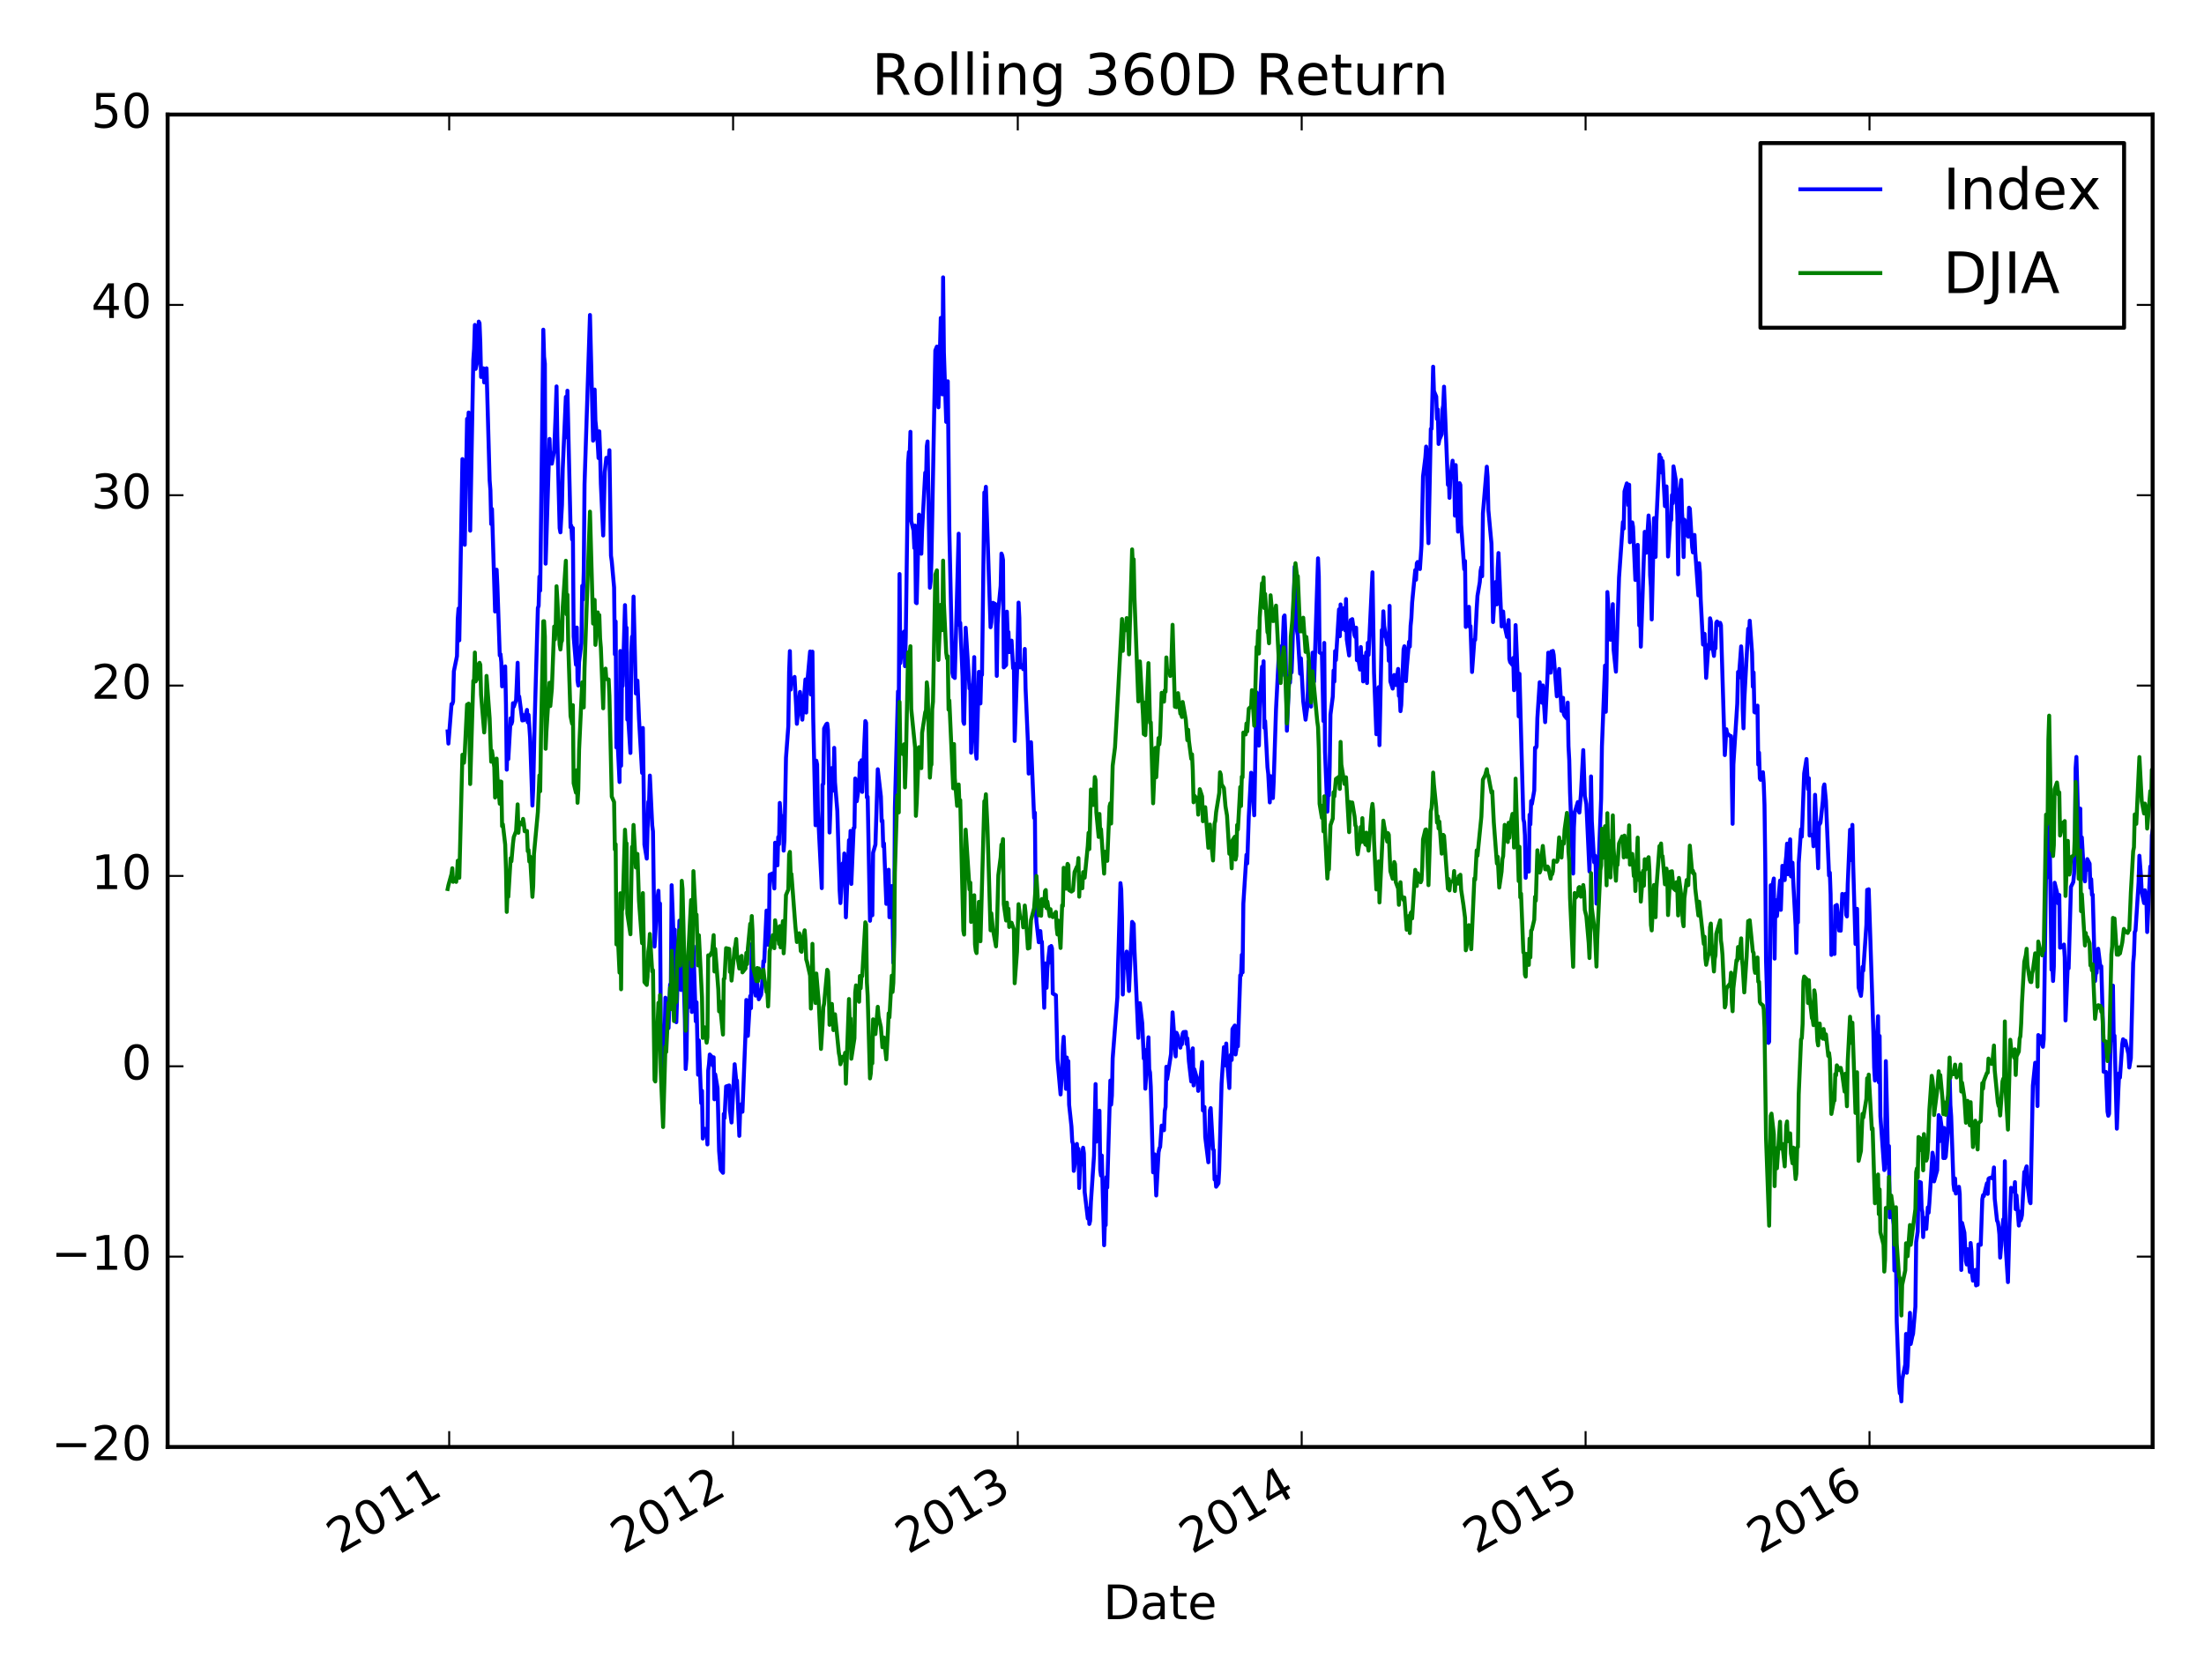 <?xml version="1.0" encoding="utf-8" standalone="no"?>
<!DOCTYPE svg PUBLIC "-//W3C//DTD SVG 1.1//EN"
  "http://www.w3.org/Graphics/SVG/1.1/DTD/svg11.dtd">
<!-- Created with matplotlib (http://matplotlib.org/) -->
<svg height="424pt" version="1.1" viewBox="0 0 556 424" width="556pt" xmlns="http://www.w3.org/2000/svg" xmlns:xlink="http://www.w3.org/1999/xlink">
 <defs>
  <style type="text/css">
*{stroke-linecap:butt;stroke-linejoin:round;stroke-miterlimit:100000;}
  </style>
 </defs>
 <g id="figure_1">
  <g id="patch_1">
   <path d="M 0 424 
L 556 424 
L 556 0 
L 0 0 
z
" style="fill:#ffffff;"/>
  </g>
  <g id="axes_1">
   <g id="patch_2">
    <path d="M 42.286 365.098 
L 543.04 365.098 
L 543.04 28.902 
L 42.286 28.902 
z
" style="fill:#ffffff;"/>
   </g>
   <g id="line2d_1">
    <path clip-path="url(#pf9a960d21c)" d="M 112.925 184.547 
L 113.121 187.619 
L 113.906 177.66 
L 114.102 177.647 
L 114.298 177.012 
L 114.495 169.383 
L 115.28 165.563 
L 115.476 156.163 
L 115.672 153.539 
L 115.868 161.572 
L 116.653 115.833 
L 117.242 137.46 
L 117.83 105.68 
L 118.027 108.251 
L 118.223 104.088 
L 118.419 109.099 
L 118.615 133.903 
L 119.4 90.805 
L 119.596 88.04 
L 119.793 81.987 
L 119.989 93.083 
L 120.578 90.519 
L 120.774 81.15 
L 120.97 81.551 
L 121.166 86.431 
L 121.362 95.113 
L 121.951 92.931 
L 122.147 96.498 
L 122.344 93.788 
L 122.54 96.23 
L 122.736 92.932 
L 123.521 121.201 
L 123.717 123.706 
L 123.913 132.214 
L 124.11 128.421 
L 124.894 154.3 
L 125.091 151.096 
L 125.287 143.743 
L 125.483 147.978 
L 126.072 165.377 
L 126.268 165.074 
L 126.464 167.118 
L 126.66 173.185 
L 126.857 170.885 
L 127.445 168.142 
L 127.641 177.85 
L 127.838 194.202 
L 128.034 187.5 
L 128.23 191.538 
L 128.819 181.227 
L 129.015 182.702 
L 129.211 182.035 
L 129.407 177.441 
L 129.604 178.326 
L 130.192 176.647 
L 130.585 167.221 
L 130.781 175.556 
L 130.977 175.724 
L 131.762 181.789 
L 131.958 180.424 
L 132.155 181.725 
L 132.351 181.537 
L 132.939 179.121 
L 133.136 182.263 
L 133.332 180.374 
L 133.724 186.098 
L 134.313 203.252 
L 134.509 198.964 
L 134.902 181.144 
L 135.687 153.4 
L 135.883 152.873 
L 136.079 145.489 
L 136.275 149.016 
L 137.06 83.183 
L 137.256 90.011 
L 137.453 91.758 
L 137.649 142.227 
L 138.63 110.744 
L 138.826 116.759 
L 139.022 115.922 
L 139.218 116.99 
L 139.807 113.626 
L 140.2 103.716 
L 140.396 97.498 
L 140.592 110.05 
L 141.181 133.263 
L 141.377 134.318 
L 141.769 127.371 
L 141.966 118.154 
L 142.75 100.132 
L 142.947 110.338 
L 143.143 98.584 
L 143.928 133.053 
L 144.124 132.637 
L 144.32 136.117 
L 144.516 133.239 
L 144.713 160.598 
L 145.301 167.716 
L 145.498 158.336 
L 145.694 171.716 
L 145.89 172.972 
L 146.086 167.056 
L 146.675 162.306 
L 146.871 147.819 
L 147.067 151.288 
L 147.264 144.237 
L 147.46 122.154 
L 148.833 79.473 
L 149.618 111.194 
L 149.814 110.514 
L 150.011 98.286 
L 150.207 106.149 
L 150.795 111.985 
L 150.992 115.578 
L 151.188 108.832 
L 151.384 113.96 
L 151.58 122.094 
L 152.169 135.112 
L 152.561 119.167 
L 152.954 115.519 
L 153.543 116.44 
L 153.739 113.599 
L 154.131 140.191 
L 154.327 141.604 
L 154.916 148.221 
L 155.112 165.089 
L 155.309 156.812 
L 155.505 188.605 
L 155.701 185.026 
L 156.29 197.315 
L 156.486 164.255 
L 156.682 193.216 
L 156.878 172.533 
L 157.075 173.071 
L 157.663 152.679 
L 157.859 159.549 
L 158.056 158.374 
L 158.252 181.583 
L 158.448 180.588 
L 159.037 189.979 
L 159.233 164.683 
L 159.429 160.639 
L 159.625 160.9 
L 159.822 150.527 
L 160.41 174.982 
L 160.803 171.727 
L 161.195 181.272 
L 161.98 195.023 
L 162.176 183.68 
L 162.569 213.112 
L 163.157 216.645 
L 163.55 202.332 
L 163.746 201.986 
L 163.942 195.688 
L 164.531 208.223 
L 164.727 209.796 
L 165.12 238.841 
L 165.904 226.273 
L 166.101 224.748 
L 166.297 231.035 
L 166.493 227.965 
L 166.689 257.775 
L 167.278 275.678 
L 167.474 269.777 
L 167.867 251.74 
L 168.063 259.867 
L 168.652 259.387 
L 169.044 248.449 
L 169.24 248.055 
L 169.436 223.352 
L 170.025 239.145 
L 170.221 234.573 
L 170.418 254.622 
L 170.614 257.924 
L 171.399 232.295 
L 171.595 246.819 
L 171.791 249.789 
L 171.987 231.687 
L 172.184 236.283 
L 172.772 257.246 
L 172.968 269.727 
L 173.165 267.151 
L 173.361 254.416 
L 173.557 254.264 
L 174.146 241.807 
L 174.342 235.291 
L 174.538 255.339 
L 174.734 254.941 
L 174.931 238.709 
L 175.519 257.69 
L 175.715 252.9 
L 176.108 271.181 
L 176.304 262.518 
L 176.893 278.334 
L 177.089 275.222 
L 177.285 287.274 
L 177.678 284.787 
L 178.266 285.04 
L 178.463 288.765 
L 178.659 270.087 
L 178.855 268.547 
L 179.051 266.071 
L 179.64 266.734 
L 179.836 268.876 
L 180.032 266.772 
L 180.229 277.374 
L 180.425 271.082 
L 181.013 274.567 
L 181.406 290.414 
L 181.798 295.179 
L 182.387 295.917 
L 182.583 281.065 
L 182.779 282.098 
L 183.172 274.127 
L 183.957 273.879 
L 184.153 280.25 
L 184.545 283.225 
L 185.33 268.521 
L 185.723 272.663 
L 185.919 272.638 
L 186.508 286.592 
L 186.704 280.666 
L 186.9 280.185 
L 187.096 278.562 
L 187.292 280.517 
L 188.077 260.524 
L 188.274 252.307 
L 188.666 261.371 
L 189.255 251.316 
L 189.451 254.368 
L 189.647 238.179 
L 189.843 241.253 
L 190.04 247.995 
L 190.628 251.209 
L 190.824 248.158 
L 191.021 248.116 
L 191.413 252.132 
L 192.002 250.985 
L 192.198 249.176 
L 192.59 242.507 
L 192.787 242.671 
L 193.375 229.753 
L 193.572 229.915 
L 193.768 238.385 
L 193.964 236.038 
L 194.16 220.71 
L 194.945 220.357 
L 195.338 224.18 
L 195.534 212.627 
L 196.122 218.346 
L 196.319 211.207 
L 196.515 213.018 
L 196.711 202.588 
L 196.907 205.397 
L 197.496 206.95 
L 197.692 214.629 
L 197.888 211.989 
L 198.281 191.203 
L 198.869 183.234 
L 199.066 169.587 
L 199.262 164.286 
L 199.458 173.998 
L 199.654 171.142 
L 200.243 172.27 
L 200.439 170.791 
L 200.832 178.035 
L 201.028 182.634 
L 201.813 174.586 
L 202.009 176.678 
L 202.205 180.22 
L 202.401 181.591 
L 203.186 171.428 
L 203.383 179.792 
L 203.579 173.022 
L 204.364 164.38 
L 204.56 175.229 
L 204.756 172.8 
L 204.952 164.423 
L 205.149 181.334 
L 205.737 208.223 
L 205.933 191.937 
L 206.13 192.898 
L 206.326 204.477 
L 207.307 224.095 
L 207.503 197.981 
L 207.699 197.747 
L 207.896 183.804 
L 208.484 182.689 
L 208.68 182.578 
L 208.877 184.231 
L 209.073 193.69 
L 209.269 210.059 
L 209.858 193.803 
L 210.25 199.465 
L 210.446 188.697 
L 210.643 197.376 
L 211.231 204.622 
L 211.82 224.757 
L 212.016 227.862 
L 212.605 217.834 
L 212.801 220.058 
L 212.997 215.352 
L 213.194 218.571 
L 213.39 231.45 
L 214.175 211.991 
L 214.371 215.457 
L 214.567 209.641 
L 214.763 223.035 
L 215.352 208.942 
L 215.548 208.813 
L 215.744 196.43 
L 215.941 196.943 
L 216.137 202.165 
L 216.726 198.153 
L 216.922 192.409 
L 217.118 196.406 
L 217.314 191.832 
L 217.51 199.816 
L 218.295 181.943 
L 218.492 182.38 
L 218.688 201.211 
L 218.884 201.051 
L 219.473 232.331 
L 219.865 227.119 
L 220.061 230.939 
L 220.257 215.155 
L 220.846 213.087 
L 221.435 194.094 
L 222.22 200.99 
L 222.416 207.243 
L 222.612 207.056 
L 222.808 213.566 
L 223.005 212.798 
L 223.593 228.062 
L 223.789 226.76 
L 223.986 226.553 
L 224.182 219.451 
L 224.378 231.439 
L 224.967 223.575 
L 225.163 230.64 
L 225.359 242.937 
L 225.555 235.874 
L 225.752 203.819 
L 226.537 174.45 
L 226.733 177.864 
L 226.929 144.839 
L 227.125 167.319 
L 227.91 159.651 
L 228.106 159.335 
L 228.303 168.093 
L 228.499 160.716 
L 229.087 116.711 
L 229.284 114.054 
L 229.48 114.902 
L 229.676 108.951 
L 229.872 131.449 
L 230.461 133.89 
L 230.657 138.272 
L 230.853 132.619 
L 231.05 152.05 
L 231.246 152.205 
L 231.834 129.85 
L 232.031 130.272 
L 232.227 132.489 
L 232.423 139.72 
L 232.619 133.759 
L 233.404 119.271 
L 233.6 122.115 
L 233.797 112.662 
L 233.993 111.389 
L 234.582 148.294 
L 234.778 146.677 
L 234.974 141.306 
L 235.955 88.424 
L 236.348 87.448 
L 236.544 99.533 
L 236.74 102.773 
L 237.329 80.212 
L 237.721 99.514 
L 237.917 69.98 
L 238.114 88.842 
L 238.702 106.457 
L 238.898 104.279 
L 239.095 96.2 
L 239.487 133.708 
L 240.272 169.796 
L 240.468 170.749 
L 240.664 164.836 
L 240.861 171.068 
L 241.842 134.655 
L 242.038 157.707 
L 242.234 157.144 
L 242.823 170.654 
L 243.019 182.066 
L 243.215 182.643 
L 243.412 173.881 
L 243.608 158.395 
L 244.589 173.728 
L 244.785 172.907 
L 244.981 189.928 
L 245.766 165.802 
L 245.962 183.943 
L 246.159 189.795 
L 246.355 191.419 
L 246.943 169.526 
L 247.14 169.869 
L 247.336 177.494 
L 247.532 170.053 
L 247.728 170.283 
L 248.317 124.255 
L 248.513 125.02 
L 248.709 122.827 
L 249.887 158.259 
L 250.083 157.012 
L 250.279 153.361 
L 250.475 152.09 
L 251.064 152.404 
L 251.26 156.37 
L 251.457 170.538 
L 251.653 157.481 
L 251.849 153.967 
L 252.438 147.809 
L 252.634 139.677 
L 252.83 140.159 
L 253.026 141.274 
L 253.223 168.399 
L 253.811 167.793 
L 254.007 154.334 
L 254.204 159.92 
L 254.4 159.48 
L 254.596 164.551 
L 255.185 161.647 
L 255.577 168.602 
L 255.773 167.467 
L 255.97 186.957 
L 256.558 169.727 
L 256.951 152.049 
L 257.147 155.889 
L 257.343 168.393 
L 257.932 167.804 
L 258.128 168.843 
L 258.324 168.53 
L 258.52 163.744 
L 258.717 173.633 
L 259.305 187.226 
L 259.502 195.192 
L 259.698 188.359 
L 259.894 190.759 
L 260.09 187.268 
L 260.875 206.376 
L 261.071 205.056 
L 261.268 228.671 
L 261.464 232.499 
L 262.052 237.743 
L 262.249 235.469 
L 262.445 234.915 
L 262.641 237.393 
L 262.837 237.617 
L 263.426 254.282 
L 263.622 243.097 
L 263.818 243.93 
L 264.015 249.243 
L 264.211 244.32 
L 264.8 238.941 
L 264.996 242.867 
L 265.192 238.688 
L 265.388 239.29 
L 265.584 250.684 
L 266.369 251.114 
L 266.762 267.265 
L 267.547 276.149 
L 267.939 269.977 
L 268.135 263.982 
L 268.331 261.614 
L 268.92 274.745 
L 269.116 266.826 
L 269.313 269.598 
L 269.509 267.751 
L 269.705 278.722 
L 270.294 284.231 
L 270.49 288.02 
L 270.686 288.641 
L 270.882 295.435 
L 271.079 294.128 
L 271.667 288.632 
L 271.863 291.651 
L 272.06 289.876 
L 272.256 299.765 
L 272.452 294.383 
L 273.237 289.592 
L 273.433 290.992 
L 273.629 300.775 
L 274.414 307.459 
L 274.611 304.959 
L 274.807 308.827 
L 275.003 308.029 
L 275.199 303.32 
L 275.984 291.648 
L 276.377 273.531 
L 276.573 288.055 
L 277.161 286.744 
L 277.358 280.249 
L 277.554 295.154 
L 277.75 296.628 
L 277.946 291.557 
L 278.535 314.194 
L 278.731 308.349 
L 278.927 309.124 
L 279.124 296.987 
L 279.32 299.638 
L 280.105 272.643 
L 280.301 278.735 
L 280.497 276.438 
L 280.693 267.022 
L 281.871 251.654 
L 282.067 243.237 
L 282.656 222.828 
L 282.852 224.477 
L 283.048 231.446 
L 283.244 250.932 
L 283.44 244.756 
L 284.225 240.096 
L 284.814 250.045 
L 285.599 232.604 
L 285.991 233.132 
L 286.188 239.573 
L 287.169 261.866 
L 287.365 254.569 
L 287.561 253.118 
L 288.15 258.134 
L 288.542 267.085 
L 288.738 264.886 
L 288.935 274.696 
L 289.72 261.733 
L 289.916 269.802 
L 290.112 270.6 
L 290.308 274.253 
L 290.897 295.796 
L 291.289 291.258 
L 291.682 301.642 
L 292.27 290.748 
L 292.467 289.77 
L 292.663 289.411 
L 293.055 284.01 
L 293.644 285.174 
L 293.84 280.263 
L 294.036 279.311 
L 294.233 269.162 
L 294.429 272.277 
L 295.41 265.946 
L 295.802 255.434 
L 296.587 266.546 
L 296.783 260.581 
L 297.176 261.452 
L 297.765 264.346 
L 297.961 262.78 
L 298.157 263.495 
L 298.353 260.823 
L 298.549 260.418 
L 299.138 260.356 
L 299.334 263.423 
L 299.531 262.013 
L 299.923 267.775 
L 300.512 272.874 
L 300.708 265.244 
L 300.904 264.514 
L 301.1 273.868 
L 301.297 269.793 
L 302.081 272.551 
L 302.278 275.25 
L 302.474 273.956 
L 302.67 273.859 
L 303.259 267.959 
L 303.455 280.196 
L 303.651 279.245 
L 303.847 279.313 
L 304.044 286.881 
L 304.828 293.261 
L 305.221 280.165 
L 305.417 279.6 
L 306.006 289.964 
L 306.202 290.212 
L 306.398 297.629 
L 306.594 296.829 
L 306.791 299.429 
L 307.379 298.571 
L 307.576 295.055 
L 308.164 273.421 
L 308.753 264.211 
L 308.949 264.938 
L 309.145 268.825 
L 309.342 263.297 
L 309.538 267.485 
L 310.126 274.527 
L 310.323 266.685 
L 310.519 266.116 
L 310.715 267.452 
L 310.911 259.631 
L 311.5 258.755 
L 311.696 266.058 
L 311.892 264.778 
L 312.089 259.743 
L 312.285 263.996 
L 312.874 246.068 
L 313.07 246.091 
L 313.266 240.913 
L 313.462 245.353 
L 313.658 228.012 
L 314.443 215.68 
L 314.639 217.855 
L 315.032 205.992 
L 315.621 194.975 
L 315.817 197.856 
L 316.013 197.96 
L 316.405 205.712 
L 316.994 174.696 
L 317.19 175.527 
L 317.387 177.903 
L 317.583 188.125 
L 317.779 178.749 
L 318.368 168.226 
L 318.564 170.507 
L 318.76 166.849 
L 318.956 183.637 
L 319.153 181.943 
L 319.741 193.593 
L 319.937 195.236 
L 320.33 202.463 
L 320.526 195.838 
L 321.115 201.366 
L 321.311 197.261 
L 321.9 178.951 
L 322.685 163.665 
L 322.881 163.835 
L 323.077 163.113 
L 323.273 170.458 
L 323.862 155.612 
L 324.058 155.283 
L 324.254 159.859 
L 324.647 184.373 
L 325.235 170.568 
L 325.432 172.24 
L 325.628 167.665 
L 325.824 169.665 
L 326.02 164.426 
L 326.609 142.979 
L 326.805 144.089 
L 327.198 159.237 
L 327.394 160.302 
L 327.982 169.995 
L 328.179 166.106 
L 328.767 176.986 
L 329.356 181.596 
L 329.748 178.619 
L 329.945 174.27 
L 330.141 166.838 
L 330.73 178.286 
L 331.122 164.681 
L 331.318 164.818 
L 331.514 171.951 
L 332.496 140.871 
L 332.692 145.446 
L 332.888 164.613 
L 333.477 165.005 
L 333.869 181.942 
L 334.065 162.217 
L 334.262 189.704 
L 334.85 204.789 
L 335.046 200.433 
L 335.243 200.663 
L 335.439 193.499 
L 335.635 180.313 
L 336.224 175.732 
L 336.42 169.175 
L 336.616 171.975 
L 336.812 164.276 
L 337.009 166.554 
L 337.793 153.75 
L 337.99 160.537 
L 338.186 152.509 
L 338.382 158.832 
L 338.971 153.45 
L 339.363 159.06 
L 339.559 151.153 
L 339.756 161.36 
L 340.344 165.384 
L 340.541 157.833 
L 340.737 156.446 
L 340.933 158.546 
L 341.129 156.213 
L 341.718 160.332 
L 341.914 160.741 
L 342.11 158.369 
L 342.307 166.577 
L 342.503 165.174 
L 343.091 168.951 
L 343.288 163.259 
L 343.484 167.61 
L 343.68 165.568 
L 343.876 171.932 
L 344.661 164.619 
L 344.857 172.344 
L 345.054 162.199 
L 345.25 165.256 
L 346.231 144.403 
L 346.623 169.763 
L 347.212 185.254 
L 347.408 181.575 
L 347.605 174.401 
L 347.801 173.377 
L 347.997 188.023 
L 348.586 158.972 
L 348.782 160.559 
L 348.978 154.242 
L 349.174 157.896 
L 349.959 162.69 
L 350.155 160.317 
L 350.352 166.734 
L 350.548 152.87 
L 350.744 171.919 
L 351.333 173.742 
L 351.725 170.3 
L 352.118 172.86 
L 352.706 168.784 
L 352.902 175.599 
L 353.099 175.381 
L 353.295 179.439 
L 353.491 177.925 
L 354.08 163.839 
L 354.276 163.066 
L 354.472 164.422 
L 354.668 171.87 
L 354.865 168.737 
L 355.453 161.928 
L 355.65 163.152 
L 355.846 157.921 
L 356.042 155.947 
L 356.238 152.046 
L 357.023 143.833 
L 357.219 146.274 
L 357.416 142.11 
L 357.612 141.798 
L 358.2 143.585 
L 358.593 137.681 
L 358.985 120.195 
L 359.574 115.418 
L 359.77 112.678 
L 359.966 114.137 
L 360.163 130.913 
L 360.359 137.055 
L 360.947 108.223 
L 361.144 108.175 
L 361.536 92.523 
L 361.732 98.664 
L 362.321 100.072 
L 362.517 105.717 
L 362.713 103.307 
L 362.91 112.02 
L 363.106 110.928 
L 363.695 109.568 
L 363.891 103.309 
L 364.087 102.316 
L 364.283 97.566 
L 365.264 122.322 
L 365.461 119.232 
L 365.657 125.617 
L 365.853 121.019 
L 366.442 116.24 
L 366.638 118.919 
L 366.834 117.878 
L 367.03 130.115 
L 367.227 117.343 
L 367.815 134.14 
L 368.208 121.913 
L 368.404 122.355 
L 368.6 132.325 
L 369.385 143.64 
L 369.581 141.558 
L 369.777 158.186 
L 369.974 156.172 
L 370.562 153.111 
L 370.759 158.171 
L 370.955 157.975 
L 371.347 169.559 
L 371.936 161.435 
L 372.132 161.454 
L 372.525 153.532 
L 372.721 150.344 
L 373.309 146.871 
L 373.506 144.049 
L 373.702 143.109 
L 373.898 145.393 
L 374.094 129.547 
L 375.075 117.758 
L 375.272 120.331 
L 375.468 128.678 
L 376.253 137.197 
L 376.645 156.954 
L 376.841 153.61 
L 377.43 146.768 
L 377.626 152.496 
L 377.822 143.442 
L 378.019 139.541 
L 378.804 158.051 
L 379.196 154.298 
L 379.392 157.095 
L 380.177 160.713 
L 380.57 156.456 
L 380.766 166.271 
L 380.962 167.071 
L 381.551 167.79 
L 381.747 166.014 
L 381.943 174.144 
L 382.139 168.074 
L 382.336 157.72 
L 382.924 172.059 
L 383.12 180.747 
L 383.317 170.016 
L 383.709 184.88 
L 384.298 206.672 
L 384.494 207.502 
L 384.69 210.753 
L 384.886 221.484 
L 385.083 217.971 
L 385.671 219.922 
L 385.867 205.563 
L 386.064 208.001 
L 386.26 202.104 
L 386.456 202.844 
L 387.045 199.429 
L 387.241 188.661 
L 387.437 188.747 
L 387.633 188.319 
L 387.83 181.215 
L 388.418 172.142 
L 388.615 176.298 
L 388.811 176.649 
L 389.007 177.314 
L 389.203 172.943 
L 389.792 182.211 
L 390.381 170.545 
L 390.577 164.685 
L 391.165 169.729 
L 391.362 164.371 
L 391.558 166.436 
L 391.754 164.237 
L 391.95 165.247 
L 392.735 175.695 
L 392.931 171.594 
L 393.324 168.788 
L 393.913 179.374 
L 394.109 178.761 
L 394.305 176.077 
L 394.501 180.165 
L 394.697 180.618 
L 395.286 181.321 
L 395.482 177.282 
L 395.679 188.282 
L 395.875 191.821 
L 396.071 199.924 
L 396.856 220.416 
L 397.052 208.77 
L 397.248 204.846 
L 397.444 204.353 
L 398.033 202.38 
L 398.229 204.536 
L 398.426 205.019 
L 398.818 200.372 
L 399.407 189.259 
L 399.799 200.798 
L 400.192 202.878 
L 400.976 219.895 
L 401.173 212.471 
L 401.369 195.903 
L 401.565 207.103 
L 402.154 217.557 
L 402.35 215.884 
L 402.546 218.678 
L 402.742 228 
L 402.939 226.528 
L 403.92 201.533 
L 404.116 188.35 
L 404.901 167.932 
L 405.097 179.6 
L 405.293 171.57 
L 405.49 149.379 
L 406.274 161.439 
L 406.471 157.181 
L 406.667 156.976 
L 406.863 152.436 
L 407.059 163.898 
L 407.648 169.473 
L 408.433 145.675 
L 409.414 131.712 
L 409.61 133.374 
L 409.806 123.992 
L 410.395 121.967 
L 410.591 122.693 
L 410.787 127.47 
L 410.984 122.305 
L 411.18 136.816 
L 411.769 131.807 
L 411.965 132.942 
L 412.553 146.341 
L 413.142 137.473 
L 413.535 157.797 
L 413.731 152.681 
L 413.927 163.165 
L 414.908 134.194 
L 415.104 138.257 
L 415.301 139.473 
L 415.889 130.07 
L 416.085 132.757 
L 416.282 145.128 
L 416.478 148.137 
L 416.674 156.302 
L 417.263 130.73 
L 417.459 139.386 
L 417.655 140.518 
L 417.851 131.519 
L 418.636 114.706 
L 418.833 117.648 
L 419.029 115.501 
L 419.225 119.244 
L 419.421 116.323 
L 420.01 127.71 
L 420.402 122.729 
L 420.598 129.237 
L 420.795 140.414 
L 421.383 130.876 
L 421.58 131.233 
L 421.776 124.904 
L 421.972 126.985 
L 422.168 117.676 
L 422.757 121.118 
L 423.149 130.1 
L 423.346 144.924 
L 423.542 125.904 
L 424.13 121.081 
L 424.327 129.395 
L 424.523 132.458 
L 424.719 140.562 
L 424.915 131.127 
L 425.504 132.207 
L 425.7 135.072 
L 425.896 135.411 
L 426.093 128.107 
L 426.289 128.357 
L 426.878 138.072 
L 427.074 139.378 
L 427.27 139.186 
L 427.466 134.969 
L 427.662 139.327 
L 428.447 150.235 
L 428.644 142.118 
L 428.84 144.398 
L 429.036 151.307 
L 429.625 162.636 
L 429.821 162.237 
L 430.017 159.928 
L 430.41 171.048 
L 430.998 162.64 
L 431.194 163.764 
L 431.391 156.005 
L 431.587 156.761 
L 431.783 161.712 
L 432.372 165.503 
L 432.568 163.008 
L 432.764 163.599 
L 432.96 157.121 
L 433.157 156.811 
L 433.745 157.752 
L 433.941 157.151 
L 434.138 157.748 
L 435.119 190.523 
L 435.511 183.998 
L 435.707 185.013 
L 436.492 185.772 
L 436.689 185.73 
L 437.081 207.865 
L 437.277 192.907 
L 438.258 177.537 
L 438.455 169.539 
L 438.651 171.015 
L 439.239 163.091 
L 439.436 166.251 
L 439.632 178.762 
L 439.828 183.764 
L 440.024 176.765 
L 441.005 158.636 
L 441.202 160.893 
L 441.398 156.618 
L 441.987 164.736 
L 442.183 173.265 
L 442.379 169.683 
L 442.575 179.663 
L 442.771 179.788 
L 443.36 178.043 
L 443.556 192.908 
L 443.752 189.899 
L 443.949 196.402 
L 444.145 196.764 
L 444.734 194.845 
L 444.93 197.614 
L 445.126 203.079 
L 445.322 217.958 
L 445.518 242.47 
L 446.107 263.143 
L 446.303 262.859 
L 446.696 223.367 
L 446.892 224.697 
L 447.481 221.668 
L 447.677 241.875 
L 447.873 227.083 
L 448.266 231.151 
L 449.05 222.186 
L 449.247 229.574 
L 449.639 218.457 
L 450.228 222.063 
L 450.424 217.751 
L 450.62 215.965 
L 450.816 212.863 
L 451.013 220.592 
L 451.601 211.786 
L 451.798 221.119 
L 451.994 221.179 
L 452.19 217.669 
L 452.386 222.571 
L 452.975 233.658 
L 453.171 240.439 
L 453.367 230.478 
L 453.564 232.743 
L 453.76 217.74 
L 454.348 209.223 
L 454.545 211.107 
L 455.133 195.144 
L 455.722 191.511 
L 456.114 199.115 
L 456.311 196.357 
L 456.507 210.822 
L 457.292 210.575 
L 457.488 213.527 
L 457.88 200.539 
L 458.665 219.082 
L 458.861 207.675 
L 459.058 207.93 
L 459.254 207.538 
L 459.843 202.08 
L 460.039 198.572 
L 460.235 197.922 
L 460.627 202.09 
L 461.412 220.926 
L 461.609 220.192 
L 461.805 225.632 
L 462.001 240.941 
L 462.59 239.397 
L 462.786 240.698 
L 462.982 228.563 
L 463.178 231.665 
L 463.375 228.337 
L 463.963 234.802 
L 464.159 234.062 
L 464.356 234.838 
L 464.748 225.552 
L 465.337 227.678 
L 465.533 225.531 
L 465.729 230.821 
L 465.925 231.232 
L 466.122 223.163 
L 466.71 209.353 
L 466.906 209.825 
L 467.103 217.043 
L 467.299 208.125 
L 467.495 218.176 
L 468.084 238.186 
L 468.28 237.141 
L 468.476 229.305 
L 468.869 249.173 
L 469.457 251.278 
L 469.654 249.356 
L 469.85 243.956 
L 470.046 244.921 
L 470.831 233.399 
L 471.027 224.519 
L 471.223 229.678 
L 471.42 224.375 
L 472.597 260.645 
L 472.793 269.321 
L 472.989 272.637 
L 473.774 256.408 
L 473.97 273.096 
L 474.167 261.394 
L 474.363 281.628 
L 475.344 295.23 
L 475.54 294.876 
L 475.736 267.746 
L 476.325 293.557 
L 476.521 289.171 
L 476.718 307.166 
L 476.914 303.448 
L 477.11 303.093 
L 477.699 309.073 
L 477.895 320.566 
L 478.091 318.742 
L 478.287 315.74 
L 478.483 333.45 
L 479.072 349.441 
L 479.268 351.573 
L 479.465 351.008 
L 479.661 353.594 
L 479.857 348.09 
L 480.642 344.284 
L 480.838 336.569 
L 481.034 346.377 
L 481.231 344.529 
L 481.819 331.253 
L 482.015 339.111 
L 482.408 337.207 
L 482.604 336.546 
L 483.193 329.695 
L 483.389 313.415 
L 483.781 310.721 
L 483.978 298.119 
L 484.566 298.366 
L 484.763 304.89 
L 484.959 305.882 
L 485.155 312.137 
L 485.351 307.279 
L 485.94 310.094 
L 486.332 304.648 
L 486.529 305.986 
L 486.725 303.464 
L 487.51 290.845 
L 487.706 291.914 
L 487.902 298.087 
L 488.687 295.284 
L 489.079 281.369 
L 489.276 287.945 
L 489.472 281.924 
L 490.061 286.291 
L 490.257 292.201 
L 490.453 284.596 
L 490.649 292.192 
L 490.845 291.856 
L 491.434 285.068 
L 491.826 271.115 
L 492.023 278.822 
L 492.219 281.643 
L 492.808 298.805 
L 493.004 300.357 
L 493.2 297.348 
L 493.396 301.151 
L 493.592 300.996 
L 494.181 299.454 
L 494.377 301.225 
L 494.77 320.433 
L 494.966 308.56 
L 495.555 311.012 
L 495.947 318.22 
L 496.143 319.054 
L 496.34 315.195 
L 496.928 320.931 
L 497.124 313.629 
L 497.321 315.739 
L 497.517 321.581 
L 497.713 323.14 
L 498.302 320.43 
L 498.498 324.338 
L 498.694 322.292 
L 498.89 324.173 
L 499.087 313.999 
L 499.675 314.089 
L 500.068 302.619 
L 500.264 301.568 
L 500.46 301.794 
L 501.245 298.555 
L 501.441 301.236 
L 501.638 297.451 
L 501.834 297.258 
L 502.422 297.121 
L 502.619 297.337 
L 502.815 296.279 
L 503.011 294.568 
L 503.207 302.471 
L 503.796 308.04 
L 503.992 308.3 
L 504.188 309.521 
L 504.385 311.461 
L 504.581 317.321 
L 505.366 307.654 
L 505.562 309.315 
L 505.758 292.995 
L 505.954 314.282 
L 506.543 323.5 
L 506.935 308.679 
L 507.328 299.702 
L 508.113 300.705 
L 508.309 298.271 
L 508.505 305.105 
L 508.701 301.623 
L 509.29 309.228 
L 509.486 305.731 
L 509.683 307.959 
L 509.879 307.503 
L 510.075 306.601 
L 510.664 295.702 
L 510.86 296.517 
L 511.056 294.838 
L 511.252 294.297 
L 511.449 298.669 
L 512.037 303.145 
L 512.233 303.592 
L 512.822 273.954 
L 513.411 268.146 
L 513.607 272.869 
L 513.803 270.97 
L 513.999 279.072 
L 514.196 261.156 
L 514.784 262.583 
L 514.98 261.446 
L 515.177 263.646 
L 515.373 264.127 
L 515.569 262.178 
L 516.158 219.669 
L 516.354 221.443 
L 516.55 221.109 
L 516.746 199.323 
L 516.943 201.867 
L 517.531 244.687 
L 517.728 243.287 
L 517.924 247.52 
L 518.12 243.867 
L 518.316 222.725 
L 518.905 225.144 
L 519.101 227.772 
L 519.297 228 
L 519.494 225.814 
L 519.69 239.121 
L 520.475 238.887 
L 520.671 238.318 
L 520.867 241.582 
L 521.063 257.477 
L 521.652 243.174 
L 521.848 244.329 
L 522.437 223.776 
L 523.026 222.559 
L 523.222 220.447 
L 523.418 216.13 
L 523.614 193.811 
L 523.81 190.985 
L 524.399 211.856 
L 524.792 204.031 
L 524.988 217.548 
L 525.184 211.299 
L 525.773 221.842 
L 525.969 222.382 
L 526.165 218.631 
L 526.361 219.541 
L 526.557 216.768 
L 527.146 217.923 
L 527.342 224.036 
L 527.539 221.82 
L 527.735 225.788 
L 527.931 225.731 
L 528.52 247.533 
L 528.716 245.287 
L 528.912 245.459 
L 529.305 239.387 
L 529.893 244.235 
L 530.089 243.801 
L 530.482 257.681 
L 530.678 270.423 
L 531.267 270.468 
L 531.659 280.468 
L 531.855 281.529 
L 532.052 281.036 
L 532.64 253.118 
L 533.033 248.69 
L 533.229 262.519 
L 533.425 261.314 
L 534.014 284.782 
L 534.406 274.766 
L 534.603 270.801 
L 534.799 271.889 
L 535.387 263.395 
L 535.584 262.227 
L 535.78 263.754 
L 536.172 262.605 
L 536.957 266.01 
L 537.153 269.35 
L 537.546 266.976 
L 538.134 242.984 
L 538.331 240.836 
L 538.527 235.162 
L 538.723 234.794 
L 539.508 222.573 
L 539.704 215.918 
L 540.097 221.078 
L 540.293 225.117 
L 540.882 227.862 
L 541.078 224.628 
L 541.47 226.604 
L 541.666 235.17 
L 542.451 218.624 
L 542.648 220.498 
L 542.844 210.796 
L 543.04 209.62 
L 543.04 209.62 
" style="fill:none;stroke:#0000ff;stroke-linecap:square;"/>
   </g>
   <g id="line2d_2">
    <path clip-path="url(#pf9a960d21c)" d="M 112.925 224.311 
L 113.121 223.363 
L 113.906 220.509 
L 114.102 219.075 
L 114.298 222.504 
L 114.495 221.702 
L 115.083 222.515 
L 115.28 220.957 
L 115.476 217.174 
L 115.672 218.24 
L 115.868 221.488 
L 116.653 190.438 
L 116.849 191.034 
L 117.046 192.459 
L 117.242 190.008 
L 117.83 177.77 
L 118.027 177.929 
L 118.223 177.535 
L 118.419 183.964 
L 118.615 197.825 
L 119.4 171.764 
L 119.596 171.677 
L 119.793 164.64 
L 119.989 171.946 
L 120.578 170.957 
L 120.774 167.556 
L 120.97 167.235 
L 121.166 167.74 
L 121.362 175.292 
L 122.147 184.814 
L 122.54 179.55 
L 122.736 170.54 
L 123.521 181.244 
L 123.913 192.193 
L 124.11 189.45 
L 124.698 193.581 
L 124.894 201.232 
L 125.091 200.833 
L 125.287 191.411 
L 125.483 196.053 
L 126.072 202.803 
L 126.268 197.182 
L 126.464 197.24 
L 126.66 208.457 
L 126.857 207.988 
L 127.445 213.101 
L 127.641 219.26 
L 127.838 230.085 
L 128.034 225.017 
L 128.23 226.271 
L 128.819 216.538 
L 129.015 217.33 
L 129.407 212.854 
L 129.604 211.22 
L 130.192 209.707 
L 130.585 202.951 
L 130.781 210.124 
L 130.977 207.454 
L 131.566 207.784 
L 131.762 208.052 
L 131.958 206.617 
L 132.155 207.795 
L 132.351 209.739 
L 132.939 209.656 
L 133.136 214.779 
L 133.332 214.456 
L 133.528 217.382 
L 133.724 216.13 
L 134.313 226.292 
L 134.509 223.499 
L 134.705 215.492 
L 135.687 204.854 
L 136.079 195.645 
L 136.275 199.64 
L 136.471 186.242 
L 137.06 156.753 
L 137.256 156.746 
L 137.453 160.63 
L 137.649 188.928 
L 137.845 184.567 
L 138.63 172.255 
L 138.826 178.149 
L 139.218 173.781 
L 139.807 158.083 
L 140.003 161.324 
L 140.2 157.526 
L 140.396 147.917 
L 140.592 151.011 
L 141.181 162.69 
L 141.377 163.877 
L 141.573 162.055 
L 141.769 161.671 
L 141.966 153.21 
L 142.75 141.485 
L 142.947 155.008 
L 143.143 150.051 
L 143.339 162.197 
L 143.928 180.668 
L 144.32 182.597 
L 144.516 177.921 
L 144.713 197.627 
L 145.301 200 
L 145.498 194.34 
L 145.694 202.559 
L 145.89 199.173 
L 146.086 189.217 
L 146.871 172.16 
L 147.264 178.492 
L 147.46 168.596 
L 148.833 129.095 
L 149.618 157.339 
L 150.011 151.362 
L 150.207 162.717 
L 150.795 154.518 
L 150.992 157.319 
L 151.188 155.192 
L 151.384 161.076 
L 151.58 163.419 
L 152.169 178.717 
L 152.365 169.398 
L 152.561 170.113 
L 152.758 168.702 
L 152.954 171.348 
L 153.543 171.441 
L 153.739 175.64 
L 154.327 201.001 
L 154.916 202.37 
L 155.112 214.355 
L 155.309 213.011 
L 155.505 238.295 
L 155.701 232.929 
L 156.29 245.422 
L 156.486 225.382 
L 156.682 249.614 
L 156.878 229.821 
L 157.075 229.203 
L 157.663 209.356 
L 157.859 212.976 
L 158.056 212.774 
L 158.252 230.515 
L 159.037 235.732 
L 159.429 213.681 
L 159.625 214.339 
L 159.822 208.145 
L 160.41 218.875 
L 160.607 217.924 
L 160.803 215.461 
L 161.195 227.261 
L 161.98 237.987 
L 162.176 225.338 
L 162.569 247.797 
L 163.157 248.52 
L 163.354 246.495 
L 163.55 240.116 
L 163.746 238.692 
L 163.942 235.655 
L 164.531 245.128 
L 164.727 244.79 
L 165.12 272.516 
L 165.316 272.875 
L 166.101 253.032 
L 166.297 261.005 
L 166.493 251.052 
L 166.689 270.418 
L 167.278 284.366 
L 167.867 264.114 
L 168.063 265.437 
L 168.652 252.962 
L 168.848 253.694 
L 169.044 249.242 
L 169.24 254.628 
L 169.436 239.912 
L 170.025 257.634 
L 170.221 249.866 
L 170.418 252.991 
L 170.614 252.792 
L 170.81 241.551 
L 171.399 234.695 
L 171.595 243.637 
L 171.791 236.621 
L 171.987 222.246 
L 172.184 224.297 
L 172.772 247.6 
L 172.968 260.066 
L 173.361 242.195 
L 173.557 242.101 
L 174.342 227.093 
L 174.538 243.795 
L 174.734 239.381 
L 174.931 219.802 
L 175.519 231.514 
L 175.715 230.777 
L 176.108 243.601 
L 176.304 235.978 
L 177.089 251.648 
L 177.285 261.874 
L 177.678 259.191 
L 178.266 263.096 
L 178.463 261.72 
L 178.659 241.041 
L 178.855 241.235 
L 179.051 241.126 
L 179.64 240.104 
L 180.032 235.956 
L 180.229 245.124 
L 180.425 239.425 
L 181.21 249.691 
L 181.406 255.185 
L 181.602 252.695 
L 181.798 255.165 
L 182.387 261.043 
L 182.583 247.044 
L 182.779 246.872 
L 183.172 239.233 
L 183.957 239.429 
L 184.153 245.235 
L 184.349 243.68 
L 184.545 247.418 
L 185.33 239.315 
L 185.526 238.449 
L 185.723 236.924 
L 185.919 240.73 
L 186.508 244.379 
L 186.704 241.535 
L 186.9 242.066 
L 187.096 241.187 
L 187.292 245.343 
L 188.077 244.355 
L 188.274 240.436 
L 188.47 243.247 
L 188.666 239.237 
L 189.255 233.089 
L 189.451 234.432 
L 189.647 231.133 
L 189.843 235.008 
L 190.04 244.299 
L 190.824 247.564 
L 191.021 244.246 
L 191.217 247.568 
L 191.413 244.344 
L 192.002 246.664 
L 192.198 245.37 
L 192.394 245.145 
L 192.59 244.681 
L 192.787 246.471 
L 193.375 250.329 
L 193.572 250.165 
L 193.768 253.938 
L 193.964 249.165 
L 194.16 240.056 
L 194.945 235.973 
L 195.141 237.042 
L 195.338 239.252 
L 195.534 232.202 
L 196.122 237.011 
L 196.319 236.08 
L 196.515 238.173 
L 196.711 233.676 
L 196.907 239.033 
L 197.496 232.42 
L 197.692 240.541 
L 197.888 237.423 
L 198.281 225.833 
L 198.869 224.443 
L 199.066 215.615 
L 199.262 214.95 
L 199.458 220.512 
L 199.654 220.53 
L 200.635 233.513 
L 201.028 237.684 
L 201.617 235.479 
L 201.813 237.183 
L 202.009 239.958 
L 202.205 240.156 
L 202.401 237.338 
L 202.99 234.731 
L 203.186 237.25 
L 203.383 242.092 
L 203.579 242.702 
L 204.364 246.17 
L 204.56 254.484 
L 204.756 251.003 
L 204.952 238.143 
L 205.149 246.222 
L 205.737 253.088 
L 205.933 245.633 
L 206.326 250.407 
L 206.522 252.497 
L 207.111 264.67 
L 207.503 258.538 
L 207.699 254.145 
L 207.896 253.262 
L 208.68 244.7 
L 208.877 245.108 
L 209.073 249.281 
L 209.269 258.582 
L 209.858 253.303 
L 210.25 259.917 
L 210.643 255.918 
L 211.624 265.722 
L 211.82 266.667 
L 212.016 268.53 
L 212.605 266.614 
L 212.801 266.679 
L 212.997 266.936 
L 213.194 265.639 
L 213.39 273.435 
L 214.175 252.069 
L 214.371 258.426 
L 214.567 256.986 
L 214.763 267.142 
L 215.548 261.968 
L 215.744 250.442 
L 215.941 248.631 
L 216.137 250.028 
L 216.726 252.764 
L 216.922 246.26 
L 217.118 249.357 
L 217.314 246.32 
L 217.51 246.302 
L 218.295 232.713 
L 218.492 233.234 
L 218.688 247.906 
L 218.884 251.228 
L 219.473 272.1 
L 219.669 270.878 
L 219.865 267.354 
L 220.061 268.298 
L 220.257 257.189 
L 220.846 260.915 
L 221.435 254.029 
L 221.631 256.479 
L 222.22 259.169 
L 222.612 264.239 
L 222.808 261.748 
L 223.005 261.805 
L 223.593 267.298 
L 223.986 260.424 
L 224.182 255.672 
L 224.378 256.7 
L 224.967 246.173 
L 225.163 250.292 
L 225.359 247.969 
L 225.555 239.137 
L 225.752 220.108 
L 226.34 200.705 
L 226.733 204.984 
L 226.929 177.115 
L 227.125 189.717 
L 227.714 190.26 
L 227.91 188.083 
L 228.106 187.783 
L 228.303 198.679 
L 228.499 193.163 
L 229.087 164.628 
L 229.284 164.508 
L 229.48 164.835 
L 229.676 163.051 
L 229.872 178.869 
L 230.853 188.678 
L 231.05 205.852 
L 231.246 202.649 
L 231.834 188.524 
L 232.031 189.45 
L 232.227 189.258 
L 232.423 193.821 
L 232.619 184.9 
L 233.404 179.742 
L 233.6 179.237 
L 233.797 172.176 
L 233.993 173.867 
L 234.582 196.214 
L 234.778 193.332 
L 234.974 192.915 
L 235.17 178.941 
L 235.366 177.07 
L 235.955 145.015 
L 236.348 143.906 
L 236.74 166.521 
L 237.329 152.616 
L 237.721 159.015 
L 237.917 141.452 
L 238.114 152.249 
L 238.702 164.708 
L 238.898 166.125 
L 239.095 165.595 
L 239.291 179.054 
L 239.487 176.748 
L 240.468 198.905 
L 240.664 187.736 
L 240.861 196.368 
L 241.449 203.34 
L 241.646 198.152 
L 241.842 197.94 
L 242.038 203.117 
L 242.234 201.886 
L 243.019 234.824 
L 243.215 235.813 
L 243.608 209.336 
L 244.589 224.425 
L 244.785 222.71 
L 244.981 232.618 
L 245.57 231.155 
L 245.766 225.889 
L 245.962 238.256 
L 246.159 239.923 
L 246.355 240.485 
L 246.943 227.557 
L 247.14 229.955 
L 247.336 237.497 
L 247.728 223.303 
L 248.317 202.157 
L 248.513 202.475 
L 248.709 200.406 
L 249.102 208.608 
L 249.887 234.729 
L 250.083 230.454 
L 250.475 234.437 
L 251.26 238.788 
L 251.457 235.528 
L 251.849 220.825 
L 252.438 216.285 
L 252.634 213.105 
L 252.83 213.226 
L 253.026 211.714 
L 253.223 228.114 
L 253.811 232.266 
L 254.007 227.751 
L 254.204 231.618 
L 254.4 229.284 
L 254.596 233.895 
L 255.185 232.817 
L 255.773 234.498 
L 255.97 248.094 
L 256.558 240.123 
L 256.951 228.139 
L 257.343 231.555 
L 257.932 231.839 
L 258.128 233.983 
L 258.52 228.478 
L 258.717 230.32 
L 259.305 239.334 
L 259.502 238.293 
L 259.698 239.186 
L 260.09 232.14 
L 260.875 229.144 
L 261.464 221.023 
L 262.052 230.966 
L 262.249 228.259 
L 262.641 231.074 
L 262.837 226.841 
L 263.426 228.566 
L 263.622 224.843 
L 263.818 224.572 
L 264.015 229.124 
L 264.211 227.471 
L 264.8 231.162 
L 264.996 229.402 
L 265.192 230.729 
L 265.584 231.405 
L 266.369 230.099 
L 266.566 234.099 
L 266.762 235.778 
L 266.958 232.28 
L 267.547 239.191 
L 267.939 228.414 
L 268.135 228.595 
L 268.331 218.959 
L 268.92 224.226 
L 269.116 219.544 
L 269.313 217.966 
L 269.509 218.279 
L 269.705 224.6 
L 270.294 224.956 
L 270.686 224.666 
L 271.079 220.033 
L 271.667 218.692 
L 271.863 218.554 
L 272.06 216.501 
L 272.256 226.248 
L 272.452 221.213 
L 273.041 224.122 
L 273.237 220.054 
L 273.433 221.272 
L 273.629 221.463 
L 274.414 213.413 
L 274.611 210.134 
L 274.807 214.24 
L 275.199 199.193 
L 275.788 203.113 
L 275.984 200.871 
L 276.18 196.058 
L 276.377 196.795 
L 276.573 204.976 
L 277.161 211.172 
L 277.358 205.363 
L 277.554 210.457 
L 277.75 209.227 
L 278.535 220.432 
L 278.731 214.903 
L 278.927 216.47 
L 279.124 214.987 
L 279.32 217.206 
L 279.908 203.456 
L 280.105 202.681 
L 280.301 207.795 
L 280.693 193.21 
L 281.282 188.564 
L 282.067 174.503 
L 283.048 156.195 
L 283.244 164.235 
L 283.44 159.502 
L 284.029 157.967 
L 284.225 155.95 
L 284.422 159.051 
L 284.618 159.539 
L 284.814 165.111 
L 285.599 138.621 
L 285.795 142.845 
L 285.991 141.126 
L 286.188 150.729 
L 287.169 176.982 
L 287.365 167.292 
L 287.561 166.891 
L 288.346 180.456 
L 288.542 185.226 
L 288.738 177.287 
L 288.935 185.505 
L 289.72 167.314 
L 290.112 182.393 
L 290.308 182.266 
L 290.897 202.688 
L 291.289 193.344 
L 291.485 188.702 
L 291.682 196.102 
L 292.27 186.222 
L 292.467 187.822 
L 292.663 185.711 
L 293.055 174.804 
L 293.644 177.039 
L 293.84 174.195 
L 294.036 174.521 
L 294.233 165.881 
L 294.429 169.324 
L 295.017 169.346 
L 295.214 170.56 
L 295.41 169.861 
L 295.802 157.647 
L 296.391 178.321 
L 296.587 177.506 
L 296.783 178.442 
L 296.98 177.836 
L 297.176 174.891 
L 297.765 180.08 
L 297.961 180.131 
L 298.157 180.903 
L 298.353 177.123 
L 299.138 181.619 
L 299.531 186.763 
L 299.727 184.109 
L 299.923 186.88 
L 300.512 191.458 
L 300.708 190.324 
L 300.904 194.425 
L 301.1 202.435 
L 301.297 200.734 
L 302.081 201.697 
L 302.278 205.546 
L 302.67 199.123 
L 303.259 200.963 
L 303.455 207.212 
L 303.651 205.437 
L 303.847 204.834 
L 304.044 203.669 
L 304.828 213.916 
L 305.221 208.05 
L 305.417 211.396 
L 306.006 217.113 
L 306.398 207.804 
L 306.594 207.115 
L 306.791 204.906 
L 307.576 200.065 
L 307.772 194.859 
L 307.968 195.449 
L 308.164 197.896 
L 308.753 198.834 
L 309.145 203.414 
L 309.538 205.78 
L 310.126 215.421 
L 310.323 213.232 
L 310.519 215.298 
L 310.715 219.088 
L 310.911 212.042 
L 311.5 211.123 
L 311.696 216.878 
L 311.892 215.925 
L 312.089 208.155 
L 312.285 209.313 
L 312.874 198.576 
L 313.07 203.372 
L 313.266 195.964 
L 313.462 196.141 
L 313.658 184.84 
L 314.247 185.314 
L 314.443 182.549 
L 314.639 184.54 
L 315.032 178.789 
L 315.621 178.226 
L 315.817 174.139 
L 316.209 179.915 
L 316.405 183.112 
L 316.994 163.218 
L 317.19 164.001 
L 317.387 159.179 
L 317.583 164.895 
L 317.779 155.879 
L 318.368 147.152 
L 318.564 148.389 
L 318.76 145.682 
L 318.956 153.428 
L 319.153 149.871 
L 319.741 159.533 
L 319.937 159.865 
L 320.134 162.309 
L 320.526 150.199 
L 321.115 156.694 
L 321.311 156.685 
L 321.507 155.78 
L 321.9 152.803 
L 322.685 168.296 
L 322.881 169.203 
L 323.077 172.342 
L 323.273 168.561 
L 323.862 163.351 
L 324.058 165.267 
L 324.254 170.005 
L 324.647 182.548 
L 325.235 170.963 
L 325.432 171.302 
L 325.628 160.644 
L 326.02 156.382 
L 326.805 142.108 
L 327.198 145.318 
L 327.394 145.372 
L 327.982 159.329 
L 328.179 156.742 
L 328.571 159.343 
L 328.767 155.857 
L 329.356 164.477 
L 329.552 160.708 
L 329.945 164.595 
L 330.141 166.06 
L 330.73 177.268 
L 331.122 169.387 
L 332.299 181.998 
L 332.496 183.418 
L 332.692 188.934 
L 332.888 202.799 
L 333.477 206.372 
L 333.673 203.263 
L 333.869 209.769 
L 334.065 200.927 
L 334.262 209.964 
L 334.85 221.682 
L 335.046 219.196 
L 335.243 219.368 
L 335.635 208.218 
L 336.224 206.523 
L 336.42 199.894 
L 336.616 200.953 
L 337.009 196.543 
L 337.793 195.98 
L 337.99 199.062 
L 338.186 187.194 
L 338.382 192.918 
L 339.167 197.799 
L 339.363 197.16 
L 339.559 196.128 
L 340.344 209.964 
L 340.541 202.363 
L 340.737 203.554 
L 340.933 203.399 
L 341.129 202.479 
L 341.718 206.019 
L 341.914 208.25 
L 342.11 208.62 
L 342.307 213.981 
L 342.503 215.556 
L 343.091 211.615 
L 343.288 208.671 
L 343.484 212.445 
L 343.68 206.436 
L 343.876 211.542 
L 344.465 213.098 
L 344.661 210.094 
L 344.857 213.351 
L 345.054 213.299 
L 345.25 214.632 
L 346.035 204.17 
L 346.231 202.838 
L 346.427 204.656 
L 346.623 212.114 
L 347.212 224.429 
L 347.408 224.097 
L 347.605 218.248 
L 347.801 217.359 
L 347.997 227.709 
L 348.978 207.063 
L 349.174 208.332 
L 349.959 212.349 
L 350.155 210.223 
L 350.352 210.638 
L 350.744 219.795 
L 351.333 221.74 
L 351.725 217.503 
L 351.921 218.027 
L 352.118 222.575 
L 352.706 224.184 
L 352.902 228.299 
L 353.295 222.601 
L 353.491 225.857 
L 354.08 227.094 
L 354.276 226.469 
L 354.865 234.592 
L 355.453 231.106 
L 355.65 235.423 
L 355.846 230.44 
L 356.042 230.126 
L 356.238 231.738 
L 357.023 219.477 
L 357.219 220.822 
L 357.416 223.555 
L 357.612 220.322 
L 358.397 222.608 
L 358.593 222.129 
L 358.789 218.693 
L 358.985 211.802 
L 359.574 209.353 
L 359.77 209.263 
L 359.966 212.515 
L 360.359 223.344 
L 360.947 204.734 
L 361.144 203.842 
L 361.34 200.657 
L 361.536 194.937 
L 361.732 197.888 
L 362.321 203.726 
L 362.517 207.563 
L 362.713 205.972 
L 362.91 209.03 
L 363.106 207.306 
L 363.695 215.392 
L 363.891 211.284 
L 364.087 210.644 
L 364.283 210.885 
L 365.264 224.248 
L 365.461 221.794 
L 365.657 224.662 
L 365.853 222.669 
L 366.638 222.171 
L 366.834 219.776 
L 367.03 224.823 
L 367.227 221.765 
L 367.815 222.958 
L 368.011 221.05 
L 368.208 221.881 
L 368.404 220.716 
L 368.6 224.482 
L 369.189 228.425 
L 369.581 231.56 
L 369.777 239.781 
L 369.974 238.879 
L 370.562 233.43 
L 370.759 237.783 
L 370.955 237.352 
L 371.151 239.496 
L 371.936 221.64 
L 372.132 221.94 
L 372.525 214.558 
L 372.721 215.904 
L 373.702 206.054 
L 374.094 196.718 
L 374.683 195.54 
L 375.075 194.077 
L 375.272 195.453 
L 375.468 195.725 
L 376.253 200.003 
L 376.449 199.658 
L 376.841 207.508 
L 377.626 217.884 
L 377.822 216.171 
L 378.215 223.958 
L 378.804 219.928 
L 379 216.794 
L 379.196 216.02 
L 379.588 208.12 
L 380.177 208.782 
L 380.373 212.459 
L 380.57 207.605 
L 380.766 211.39 
L 380.962 208.296 
L 381.551 205.356 
L 381.747 206.259 
L 381.943 213.849 
L 382.139 209.079 
L 382.336 196.458 
L 383.12 222.32 
L 383.317 213.657 
L 383.513 226.417 
L 383.709 225.47 
L 384.298 240.305 
L 384.494 240.489 
L 384.69 245.898 
L 384.886 246.419 
L 385.083 240.701 
L 385.671 243.459 
L 385.867 236.823 
L 386.064 241.557 
L 386.26 234.832 
L 386.456 234.582 
L 387.045 232.061 
L 387.241 226.284 
L 387.437 227.251 
L 387.83 214.542 
L 388.418 220.152 
L 388.615 219.616 
L 389.007 215.139 
L 389.203 213.446 
L 389.792 219.333 
L 389.988 219.298 
L 390.184 219.379 
L 390.381 218.634 
L 390.577 218.878 
L 391.165 221.717 
L 391.362 220.519 
L 391.558 220.581 
L 391.754 219.843 
L 391.95 217.13 
L 392.735 217.435 
L 392.931 217.052 
L 393.324 211.292 
L 393.913 216.38 
L 394.109 213.299 
L 394.305 212.308 
L 394.501 212.862 
L 394.697 209.337 
L 395.286 205.114 
L 395.482 206.678 
L 395.679 214.849 
L 395.875 217.286 
L 396.071 226.519 
L 396.856 243.942 
L 397.248 225.315 
L 397.444 226.549 
L 398.033 225.876 
L 398.229 223.989 
L 398.426 223.813 
L 398.818 226.247 
L 399.407 223.311 
L 399.603 224.919 
L 399.799 229.585 
L 400.192 231.213 
L 400.78 237.935 
L 400.976 241.734 
L 401.173 235.514 
L 401.369 220.301 
L 401.565 229.048 
L 402.35 235.334 
L 402.742 243.884 
L 402.939 236.941 
L 403.724 219.556 
L 403.92 218.375 
L 404.116 209.117 
L 404.312 216.456 
L 404.901 208.472 
L 405.293 223.381 
L 405.49 205.182 
L 405.686 215.567 
L 406.274 221.393 
L 406.471 212.107 
L 406.667 211.906 
L 406.863 205.729 
L 407.059 214.107 
L 407.648 222.222 
L 407.844 218.073 
L 408.04 218.27 
L 408.433 212.799 
L 409.218 211.054 
L 409.414 211.583 
L 409.61 216.334 
L 409.806 210.838 
L 410.395 216.219 
L 410.591 213.501 
L 410.787 213.049 
L 410.984 208.253 
L 411.18 218.166 
L 411.769 215.449 
L 412.161 221.046 
L 412.357 218.815 
L 412.553 224.821 
L 413.142 211.344 
L 413.338 221.292 
L 413.535 222.116 
L 413.731 220.326 
L 413.927 227.497 
L 414.516 219.707 
L 414.712 223.488 
L 414.908 216.797 
L 415.104 219.401 
L 415.301 217.406 
L 415.889 216.287 
L 416.085 219.373 
L 416.478 233.423 
L 416.674 234.761 
L 417.263 223.287 
L 417.459 229.145 
L 417.655 231.426 
L 417.851 224.184 
L 418.636 213.48 
L 418.833 213.642 
L 419.029 212.83 
L 419.225 216.02 
L 419.421 216.028 
L 420.01 223.132 
L 420.402 219.164 
L 420.598 220.676 
L 420.795 230.888 
L 421.383 219.919 
L 421.58 222.424 
L 421.776 219.82 
L 422.168 224.173 
L 422.757 224.685 
L 422.953 222.586 
L 423.149 224.756 
L 423.346 230.982 
L 423.542 221.514 
L 424.13 225.975 
L 424.523 232.59 
L 424.719 233.699 
L 424.915 226.642 
L 425.504 222.041 
L 425.7 223.117 
L 425.896 223.343 
L 426.289 213.364 
L 426.878 220.089 
L 427.074 219.698 
L 427.27 220.479 
L 427.466 220.469 
L 427.662 224.212 
L 428.447 230.993 
L 428.644 227.504 
L 429.821 238.176 
L 430.017 236.351 
L 430.213 241.759 
L 430.41 243.434 
L 430.998 240.676 
L 431.194 240.748 
L 431.391 233.981 
L 431.587 233.027 
L 431.783 237.887 
L 432.372 245.121 
L 432.568 241.909 
L 432.764 241.024 
L 432.96 235.622 
L 433.745 232.906 
L 433.941 232.213 
L 434.138 237.286 
L 434.334 238.679 
L 434.53 240.983 
L 435.119 254.182 
L 435.315 253.531 
L 435.511 249.636 
L 435.707 249.128 
L 436.492 248.073 
L 436.689 245.428 
L 436.885 252.84 
L 437.081 255.154 
L 437.277 249.344 
L 438.062 242.265 
L 438.258 242.361 
L 438.455 238.946 
L 438.651 241.738 
L 439.239 236.765 
L 439.436 241.894 
L 439.632 243.826 
L 440.024 250.401 
L 440.613 241.46 
L 441.005 232.409 
L 441.202 234.934 
L 441.398 232.197 
L 442.183 240.123 
L 442.379 240.42 
L 442.575 244.412 
L 442.771 245.469 
L 443.36 241.595 
L 443.556 247.715 
L 443.752 247.724 
L 443.949 252.798 
L 444.145 253.208 
L 444.734 253.675 
L 444.93 254.631 
L 445.126 259.225 
L 445.518 287.206 
L 446.303 309.266 
L 446.696 281.505 
L 446.892 280.989 
L 447.481 286.119 
L 447.677 299.282 
L 447.873 291.07 
L 448.069 289.719 
L 448.266 294.773 
L 449.05 283.032 
L 449.247 289.793 
L 449.443 288.803 
L 449.639 288.635 
L 450.228 294.301 
L 450.62 284.045 
L 450.816 282.969 
L 451.013 287.945 
L 451.601 285.964 
L 451.798 291.008 
L 452.19 293.516 
L 452.386 289.564 
L 452.975 297.498 
L 453.171 296.164 
L 453.367 289.513 
L 453.564 289.39 
L 453.76 276.138 
L 454.348 262.298 
L 454.545 261.898 
L 454.741 258.354 
L 454.937 247.57 
L 455.133 246.396 
L 455.722 247.009 
L 455.918 248.475 
L 456.114 253.082 
L 456.311 247.31 
L 456.507 251.665 
L 457.095 256.892 
L 457.292 257.276 
L 457.488 258.662 
L 457.684 249.874 
L 457.88 250.94 
L 458.469 262.62 
L 458.665 263.77 
L 458.861 258.299 
L 459.058 258.269 
L 459.254 261.315 
L 459.843 262.078 
L 460.039 259.635 
L 460.431 262.234 
L 460.627 260.987 
L 461.216 266.435 
L 461.412 265.68 
L 461.609 267.204 
L 462.001 281.06 
L 462.59 277.862 
L 462.786 277.687 
L 462.982 271.008 
L 463.178 271.337 
L 463.375 268.803 
L 463.963 270 
L 464.159 269.475 
L 464.356 269.442 
L 464.748 271.22 
L 465.337 275.43 
L 465.533 270.926 
L 465.925 279.126 
L 466.122 267.79 
L 466.71 256.544 
L 467.103 263.165 
L 467.299 258.031 
L 468.084 280.811 
L 468.476 270.545 
L 468.869 292.907 
L 469.457 290.38 
L 469.85 281.043 
L 470.046 281.984 
L 470.831 277.249 
L 471.027 272.059 
L 471.223 275.213 
L 471.42 271.145 
L 472.204 284.975 
L 472.401 284.712 
L 472.989 303.596 
L 473.578 299.568 
L 473.774 296.341 
L 473.97 306.347 
L 474.167 300.103 
L 474.363 310.918 
L 475.148 314.062 
L 475.344 320.837 
L 475.54 317.835 
L 475.736 304.778 
L 476.325 304.85 
L 476.521 296.959 
L 476.718 303.192 
L 476.914 304.768 
L 477.11 301.668 
L 477.699 306.095 
L 477.895 314.061 
L 478.287 304.601 
L 478.483 313.762 
L 479.072 322.144 
L 479.268 322.482 
L 479.465 325.138 
L 479.661 331.923 
L 479.857 324.228 
L 480.642 320.512 
L 480.838 313.696 
L 481.034 314.2 
L 481.231 316.972 
L 481.819 309.092 
L 482.015 314.095 
L 483.193 305.091 
L 483.389 295.715 
L 483.585 294.794 
L 483.781 297.114 
L 483.978 286.884 
L 484.566 287.317 
L 484.763 290.289 
L 484.959 289.308 
L 485.155 295.285 
L 485.351 286.149 
L 485.94 292.848 
L 486.136 292.255 
L 486.332 290.288 
L 486.725 279.944 
L 487.313 271.45 
L 487.51 272.57 
L 487.706 274.738 
L 487.902 281.348 
L 488.687 275.203 
L 489.079 270.302 
L 489.276 274.3 
L 489.472 271.263 
L 490.061 277.571 
L 490.257 281.126 
L 490.453 278.128 
L 490.649 280.666 
L 490.845 281.284 
L 491.434 276.314 
L 491.826 266.834 
L 492.023 271.932 
L 492.219 270.437 
L 492.808 271.061 
L 493.2 268.614 
L 493.592 271.864 
L 494.377 269.941 
L 494.574 268.576 
L 494.77 275.411 
L 494.966 273.183 
L 495.555 276.962 
L 495.947 283.295 
L 496.34 277.75 
L 496.928 283.936 
L 497.124 278.09 
L 497.321 283.799 
L 497.517 284.223 
L 497.713 289.423 
L 498.302 282.775 
L 498.498 287.536 
L 498.694 287.624 
L 498.89 290.027 
L 499.087 283.433 
L 499.675 282.849 
L 500.068 273.287 
L 500.264 274.688 
L 500.46 272.741 
L 501.245 270.717 
L 501.441 270.651 
L 501.638 267.096 
L 501.834 267.879 
L 502.422 268.466 
L 502.619 267.984 
L 503.011 263.805 
L 503.207 270.092 
L 503.992 278.136 
L 504.188 279.06 
L 504.385 279.292 
L 504.581 281.454 
L 505.169 272.837 
L 505.366 272.172 
L 505.562 273.481 
L 505.758 257.723 
L 505.954 275.005 
L 506.543 285.021 
L 507.132 262.35 
L 507.328 264.383 
L 508.113 266.873 
L 508.309 264.764 
L 508.505 271.228 
L 508.701 266.564 
L 509.29 265.312 
L 509.486 262.106 
L 509.683 261.456 
L 509.879 258.269 
L 510.075 253.034 
L 510.664 242.675 
L 511.056 240.98 
L 511.252 239.394 
L 511.449 243.419 
L 512.037 247.235 
L 512.233 247.76 
L 512.43 247.802 
L 512.626 245.622 
L 512.822 244.918 
L 513.411 240.537 
L 513.607 243.045 
L 513.803 241.906 
L 513.999 248.951 
L 514.196 237.562 
L 514.784 240.136 
L 514.98 240.033 
L 515.177 241.06 
L 515.373 239.798 
L 515.569 239.829 
L 516.158 205.54 
L 516.354 207.992 
L 516.55 207.352 
L 516.746 186.541 
L 516.943 180.563 
L 517.531 214.605 
L 517.728 214.089 
L 517.924 215.988 
L 518.12 213.239 
L 518.316 199.145 
L 518.905 197.44 
L 519.297 200.486 
L 519.494 199.936 
L 519.69 210.821 
L 520.475 207.52 
L 520.671 207.87 
L 520.867 207.171 
L 521.063 226.06 
L 521.652 212.161 
L 521.848 219.733 
L 522.044 220.67 
L 522.241 219.523 
L 522.437 216.3 
L 523.026 215.891 
L 523.222 215.603 
L 523.418 210.782 
L 523.614 197.292 
L 524.399 221.737 
L 524.792 214.61 
L 524.988 229.907 
L 525.184 225.621 
L 525.969 238.57 
L 526.165 235.405 
L 526.361 237.177 
L 526.557 236.467 
L 527.146 237.99 
L 527.342 243.581 
L 527.539 243.147 
L 527.735 244.837 
L 527.931 243.343 
L 528.52 257.075 
L 528.912 253.912 
L 529.108 254.345 
L 529.305 253.628 
L 529.893 253.829 
L 530.089 255.291 
L 530.286 254.474 
L 530.678 262.528 
L 531.267 262.819 
L 531.659 267.72 
L 531.855 263.62 
L 532.052 265.524 
L 532.64 240.792 
L 532.837 238.755 
L 533.033 231.599 
L 533.229 232.646 
L 533.425 231.746 
L 534.014 240.887 
L 534.21 239.422 
L 534.406 240.902 
L 534.603 239.049 
L 534.799 240.576 
L 535.387 237.789 
L 535.78 234.376 
L 536.172 235.111 
L 536.761 235.397 
L 536.957 234.76 
L 537.153 234.706 
L 537.546 225.235 
L 538.134 214.769 
L 538.331 213.78 
L 538.527 205.495 
L 538.919 207.875 
L 539.704 191.017 
L 540.293 202.141 
L 540.882 205.262 
L 541.078 202.757 
L 541.274 203.65 
L 541.47 203.539 
L 541.666 209.069 
L 542.451 199.584 
L 542.648 202.653 
L 542.844 194.241 
L 543.04 196.156 
L 543.04 196.156 
" style="fill:none;stroke:#008000;stroke-linecap:square;"/>
   </g>
   <g id="patch_3">
    <path d="M 42.286 365.098 
L 543.04 365.098 
" style="fill:none;stroke:#000000;stroke-linecap:square;stroke-linejoin:miter;"/>
   </g>
   <g id="patch_4">
    <path d="M 42.286 365.098 
L 42.286 28.902 
" style="fill:none;stroke:#000000;stroke-linecap:square;stroke-linejoin:miter;"/>
   </g>
   <g id="patch_5">
    <path d="M 42.286 28.902 
L 543.04 28.902 
" style="fill:none;stroke:#000000;stroke-linecap:square;stroke-linejoin:miter;"/>
   </g>
   <g id="patch_6">
    <path d="M 543.04 365.098 
L 543.04 28.902 
" style="fill:none;stroke:#000000;stroke-linecap:square;stroke-linejoin:miter;"/>
   </g>
   <g id="matplotlib.axis_1">
    <g id="xtick_1">
     <g id="line2d_3">
      <defs>
       <path d="M 0 0 
L 0 -4 
" id="m1b09021353" style="stroke:#000000;stroke-width:0.5;"/>
      </defs>
      <g>
       <use style="stroke:#000000;stroke-width:0.5;" x="113.317" xlink:href="#m1b09021353" y="365.098"/>
      </g>
     </g>
     <g id="line2d_4">
      <defs>
       <path d="M 0 0 
L 0 4 
" id="mec1ecbb746" style="stroke:#000000;stroke-width:0.5;"/>
      </defs>
      <g>
       <use style="stroke:#000000;stroke-width:0.5;" x="113.317" xlink:href="#mec1ecbb746" y="28.902"/>
      </g>
     </g>
     <g id="text_1">
      <!-- 2011 -->
      <defs>
       <path d="M 31.781 66.406 
Q 24.172 66.406 20.328 58.906 
Q 16.5 51.422 16.5 36.375 
Q 16.5 21.391 20.328 13.891 
Q 24.172 6.391 31.781 6.391 
Q 39.453 6.391 43.281 13.891 
Q 47.125 21.391 47.125 36.375 
Q 47.125 51.422 43.281 58.906 
Q 39.453 66.406 31.781 66.406 
M 31.781 74.219 
Q 44.047 74.219 50.516 64.516 
Q 56.984 54.828 56.984 36.375 
Q 56.984 17.969 50.516 8.266 
Q 44.047 -1.422 31.781 -1.422 
Q 19.531 -1.422 13.062 8.266 
Q 6.594 17.969 6.594 36.375 
Q 6.594 54.828 13.062 64.516 
Q 19.531 74.219 31.781 74.219 
" id="BitstreamVeraSans-Roman-30"/>
       <path d="M 12.406 8.297 
L 28.516 8.297 
L 28.516 63.922 
L 10.984 60.406 
L 10.984 69.391 
L 28.422 72.906 
L 38.281 72.906 
L 38.281 8.297 
L 54.391 8.297 
L 54.391 0 
L 12.406 0 
z
" id="BitstreamVeraSans-Roman-31"/>
       <path d="M 19.188 8.297 
L 53.609 8.297 
L 53.609 0 
L 7.328 0 
L 7.328 8.297 
Q 12.938 14.109 22.625 23.891 
Q 32.328 33.688 34.812 36.531 
Q 39.547 41.844 41.422 45.531 
Q 43.312 49.219 43.312 52.781 
Q 43.312 58.594 39.234 62.25 
Q 35.156 65.922 28.609 65.922 
Q 23.969 65.922 18.812 64.312 
Q 13.672 62.703 7.812 59.422 
L 7.812 69.391 
Q 13.766 71.781 18.938 73 
Q 24.125 74.219 28.422 74.219 
Q 39.75 74.219 46.484 68.547 
Q 53.219 62.891 53.219 53.422 
Q 53.219 48.922 51.531 44.891 
Q 49.859 40.875 45.406 35.406 
Q 44.188 33.984 37.641 27.219 
Q 31.109 20.453 19.188 8.297 
" id="BitstreamVeraSans-Roman-32"/>
      </defs>
      <g transform="translate(85.621 392.265)rotate(-30.0)scale(0.12 -0.12)">
       <use xlink:href="#BitstreamVeraSans-Roman-32"/>
       <use x="63.623" xlink:href="#BitstreamVeraSans-Roman-30"/>
       <use x="127.246" xlink:href="#BitstreamVeraSans-Roman-31"/>
       <use x="190.869" xlink:href="#BitstreamVeraSans-Roman-31"/>
      </g>
     </g>
    </g>
    <g id="xtick_2">
     <g id="line2d_5">
      <g>
       <use style="stroke:#000000;stroke-width:0.5;" x="184.938" xlink:href="#m1b09021353" y="365.098"/>
      </g>
     </g>
     <g id="line2d_6">
      <g>
       <use style="stroke:#000000;stroke-width:0.5;" x="184.938" xlink:href="#mec1ecbb746" y="28.902"/>
      </g>
     </g>
     <g id="text_2">
      <!-- 2012 -->
      <g transform="translate(157.242 392.265)rotate(-30.0)scale(0.12 -0.12)">
       <use xlink:href="#BitstreamVeraSans-Roman-32"/>
       <use x="63.623" xlink:href="#BitstreamVeraSans-Roman-30"/>
       <use x="127.246" xlink:href="#BitstreamVeraSans-Roman-31"/>
       <use x="190.869" xlink:href="#BitstreamVeraSans-Roman-32"/>
      </g>
     </g>
    </g>
    <g id="xtick_3">
     <g id="line2d_7">
      <g>
       <use style="stroke:#000000;stroke-width:0.5;" x="256.754" xlink:href="#m1b09021353" y="365.098"/>
      </g>
     </g>
     <g id="line2d_8">
      <g>
       <use style="stroke:#000000;stroke-width:0.5;" x="256.754" xlink:href="#mec1ecbb746" y="28.902"/>
      </g>
     </g>
     <g id="text_3">
      <!-- 2013 -->
      <defs>
       <path d="M 40.578 39.312 
Q 47.656 37.797 51.625 33 
Q 55.609 28.219 55.609 21.188 
Q 55.609 10.406 48.188 4.484 
Q 40.766 -1.422 27.094 -1.422 
Q 22.516 -1.422 17.656 -0.516 
Q 12.797 0.391 7.625 2.203 
L 7.625 11.719 
Q 11.719 9.328 16.594 8.109 
Q 21.484 6.891 26.812 6.891 
Q 36.078 6.891 40.938 10.547 
Q 45.797 14.203 45.797 21.188 
Q 45.797 27.641 41.281 31.266 
Q 36.766 34.906 28.719 34.906 
L 20.219 34.906 
L 20.219 43.016 
L 29.109 43.016 
Q 36.375 43.016 40.234 45.922 
Q 44.094 48.828 44.094 54.297 
Q 44.094 59.906 40.109 62.906 
Q 36.141 65.922 28.719 65.922 
Q 24.656 65.922 20.016 65.031 
Q 15.375 64.156 9.812 62.312 
L 9.812 71.094 
Q 15.438 72.656 20.344 73.438 
Q 25.25 74.219 29.594 74.219 
Q 40.828 74.219 47.359 69.109 
Q 53.906 64.016 53.906 55.328 
Q 53.906 49.266 50.438 45.094 
Q 46.969 40.922 40.578 39.312 
" id="BitstreamVeraSans-Roman-33"/>
      </defs>
      <g transform="translate(229.058 392.265)rotate(-30.0)scale(0.12 -0.12)">
       <use xlink:href="#BitstreamVeraSans-Roman-32"/>
       <use x="63.623" xlink:href="#BitstreamVeraSans-Roman-30"/>
       <use x="127.246" xlink:href="#BitstreamVeraSans-Roman-31"/>
       <use x="190.869" xlink:href="#BitstreamVeraSans-Roman-33"/>
      </g>
     </g>
    </g>
    <g id="xtick_4">
     <g id="line2d_9">
      <g>
       <use style="stroke:#000000;stroke-width:0.5;" x="328.375" xlink:href="#m1b09021353" y="365.098"/>
      </g>
     </g>
     <g id="line2d_10">
      <g>
       <use style="stroke:#000000;stroke-width:0.5;" x="328.375" xlink:href="#mec1ecbb746" y="28.902"/>
      </g>
     </g>
     <g id="text_4">
      <!-- 2014 -->
      <defs>
       <path d="M 37.797 64.312 
L 12.891 25.391 
L 37.797 25.391 
z
M 35.203 72.906 
L 47.609 72.906 
L 47.609 25.391 
L 58.016 25.391 
L 58.016 17.188 
L 47.609 17.188 
L 47.609 0 
L 37.797 0 
L 37.797 17.188 
L 4.891 17.188 
L 4.891 26.703 
z
" id="BitstreamVeraSans-Roman-34"/>
      </defs>
      <g transform="translate(300.679 392.265)rotate(-30.0)scale(0.12 -0.12)">
       <use xlink:href="#BitstreamVeraSans-Roman-32"/>
       <use x="63.623" xlink:href="#BitstreamVeraSans-Roman-30"/>
       <use x="127.246" xlink:href="#BitstreamVeraSans-Roman-31"/>
       <use x="190.869" xlink:href="#BitstreamVeraSans-Roman-34"/>
      </g>
     </g>
    </g>
    <g id="xtick_5">
     <g id="line2d_11">
      <g>
       <use style="stroke:#000000;stroke-width:0.5;" x="399.995" xlink:href="#m1b09021353" y="365.098"/>
      </g>
     </g>
     <g id="line2d_12">
      <g>
       <use style="stroke:#000000;stroke-width:0.5;" x="399.995" xlink:href="#mec1ecbb746" y="28.902"/>
      </g>
     </g>
     <g id="text_5">
      <!-- 2015 -->
      <defs>
       <path d="M 10.797 72.906 
L 49.516 72.906 
L 49.516 64.594 
L 19.828 64.594 
L 19.828 46.734 
Q 21.969 47.469 24.109 47.828 
Q 26.266 48.188 28.422 48.188 
Q 40.625 48.188 47.75 41.5 
Q 54.891 34.812 54.891 23.391 
Q 54.891 11.625 47.562 5.094 
Q 40.234 -1.422 26.906 -1.422 
Q 22.312 -1.422 17.547 -0.641 
Q 12.797 0.141 7.719 1.703 
L 7.719 11.625 
Q 12.109 9.234 16.797 8.062 
Q 21.484 6.891 26.703 6.891 
Q 35.156 6.891 40.078 11.328 
Q 45.016 15.766 45.016 23.391 
Q 45.016 31 40.078 35.438 
Q 35.156 39.891 26.703 39.891 
Q 22.75 39.891 18.812 39.016 
Q 14.891 38.141 10.797 36.281 
z
" id="BitstreamVeraSans-Roman-35"/>
      </defs>
      <g transform="translate(372.299 392.265)rotate(-30.0)scale(0.12 -0.12)">
       <use xlink:href="#BitstreamVeraSans-Roman-32"/>
       <use x="63.623" xlink:href="#BitstreamVeraSans-Roman-30"/>
       <use x="127.246" xlink:href="#BitstreamVeraSans-Roman-31"/>
       <use x="190.869" xlink:href="#BitstreamVeraSans-Roman-35"/>
      </g>
     </g>
    </g>
    <g id="xtick_6">
     <g id="line2d_13">
      <g>
       <use style="stroke:#000000;stroke-width:0.5;" x="471.616" xlink:href="#m1b09021353" y="365.098"/>
      </g>
     </g>
     <g id="line2d_14">
      <g>
       <use style="stroke:#000000;stroke-width:0.5;" x="471.616" xlink:href="#mec1ecbb746" y="28.902"/>
      </g>
     </g>
     <g id="text_6">
      <!-- 2016 -->
      <defs>
       <path d="M 33.016 40.375 
Q 26.375 40.375 22.484 35.828 
Q 18.609 31.297 18.609 23.391 
Q 18.609 15.531 22.484 10.953 
Q 26.375 6.391 33.016 6.391 
Q 39.656 6.391 43.531 10.953 
Q 47.406 15.531 47.406 23.391 
Q 47.406 31.297 43.531 35.828 
Q 39.656 40.375 33.016 40.375 
M 52.594 71.297 
L 52.594 62.312 
Q 48.875 64.062 45.094 64.984 
Q 41.312 65.922 37.594 65.922 
Q 27.828 65.922 22.672 59.328 
Q 17.531 52.734 16.797 39.406 
Q 19.672 43.656 24.016 45.922 
Q 28.375 48.188 33.594 48.188 
Q 44.578 48.188 50.953 41.516 
Q 57.328 34.859 57.328 23.391 
Q 57.328 12.156 50.688 5.359 
Q 44.047 -1.422 33.016 -1.422 
Q 20.359 -1.422 13.672 8.266 
Q 6.984 17.969 6.984 36.375 
Q 6.984 53.656 15.188 63.938 
Q 23.391 74.219 37.203 74.219 
Q 40.922 74.219 44.703 73.484 
Q 48.484 72.75 52.594 71.297 
" id="BitstreamVeraSans-Roman-36"/>
      </defs>
      <g transform="translate(443.92 392.265)rotate(-30.0)scale(0.12 -0.12)">
       <use xlink:href="#BitstreamVeraSans-Roman-32"/>
       <use x="63.623" xlink:href="#BitstreamVeraSans-Roman-30"/>
       <use x="127.246" xlink:href="#BitstreamVeraSans-Roman-31"/>
       <use x="190.869" xlink:href="#BitstreamVeraSans-Roman-36"/>
      </g>
     </g>
    </g>
    <g id="text_7">
     <!-- Date -->
     <defs>
      <path d="M 56.203 29.594 
L 56.203 25.203 
L 14.891 25.203 
Q 15.484 15.922 20.484 11.062 
Q 25.484 6.203 34.422 6.203 
Q 39.594 6.203 44.453 7.469 
Q 49.312 8.734 54.109 11.281 
L 54.109 2.781 
Q 49.266 0.734 44.188 -0.344 
Q 39.109 -1.422 33.891 -1.422 
Q 20.797 -1.422 13.156 6.188 
Q 5.516 13.812 5.516 26.812 
Q 5.516 40.234 12.766 48.109 
Q 20.016 56 32.328 56 
Q 43.359 56 49.781 48.891 
Q 56.203 41.797 56.203 29.594 
M 47.219 32.234 
Q 47.125 39.594 43.094 43.984 
Q 39.062 48.391 32.422 48.391 
Q 24.906 48.391 20.391 44.141 
Q 15.875 39.891 15.188 32.172 
z
" id="BitstreamVeraSans-Roman-65"/>
      <path d="M 19.672 64.797 
L 19.672 8.109 
L 31.594 8.109 
Q 46.688 8.109 53.688 14.938 
Q 60.688 21.781 60.688 36.531 
Q 60.688 51.172 53.688 57.984 
Q 46.688 64.797 31.594 64.797 
z
M 9.812 72.906 
L 30.078 72.906 
Q 51.266 72.906 61.172 64.094 
Q 71.094 55.281 71.094 36.531 
Q 71.094 17.672 61.125 8.828 
Q 51.172 0 30.078 0 
L 9.812 0 
z
" id="BitstreamVeraSans-Roman-44"/>
      <path d="M 34.281 27.484 
Q 23.391 27.484 19.188 25 
Q 14.984 22.516 14.984 16.5 
Q 14.984 11.719 18.141 8.906 
Q 21.297 6.109 26.703 6.109 
Q 34.188 6.109 38.703 11.406 
Q 43.219 16.703 43.219 25.484 
L 43.219 27.484 
z
M 52.203 31.203 
L 52.203 0 
L 43.219 0 
L 43.219 8.297 
Q 40.141 3.328 35.547 0.953 
Q 30.953 -1.422 24.312 -1.422 
Q 15.922 -1.422 10.953 3.297 
Q 6 8.016 6 15.922 
Q 6 25.141 12.172 29.828 
Q 18.359 34.516 30.609 34.516 
L 43.219 34.516 
L 43.219 35.406 
Q 43.219 41.609 39.141 45 
Q 35.062 48.391 27.688 48.391 
Q 23 48.391 18.547 47.266 
Q 14.109 46.141 10.016 43.891 
L 10.016 52.203 
Q 14.938 54.109 19.578 55.047 
Q 24.219 56 28.609 56 
Q 40.484 56 46.344 49.844 
Q 52.203 43.703 52.203 31.203 
" id="BitstreamVeraSans-Roman-61"/>
      <path d="M 18.312 70.219 
L 18.312 54.688 
L 36.812 54.688 
L 36.812 47.703 
L 18.312 47.703 
L 18.312 18.016 
Q 18.312 11.328 20.141 9.422 
Q 21.969 7.516 27.594 7.516 
L 36.812 7.516 
L 36.812 0 
L 27.594 0 
Q 17.188 0 13.234 3.875 
Q 9.281 7.766 9.281 18.016 
L 9.281 47.703 
L 2.688 47.703 
L 2.688 54.688 
L 9.281 54.688 
L 9.281 70.219 
z
" id="BitstreamVeraSans-Roman-74"/>
     </defs>
     <g transform="translate(278.322 408.544)scale(0.12 -0.12)">
      <use xlink:href="#BitstreamVeraSans-Roman-44"/>
      <use x="77.002" xlink:href="#BitstreamVeraSans-Roman-61"/>
      <use x="138.281" xlink:href="#BitstreamVeraSans-Roman-74"/>
      <use x="177.49" xlink:href="#BitstreamVeraSans-Roman-65"/>
     </g>
    </g>
   </g>
   <g id="matplotlib.axis_2">
    <g id="ytick_1">
     <g id="line2d_15">
      <defs>
       <path d="M 0 0 
L 4 0 
" id="m1b2e85a14f" style="stroke:#000000;stroke-width:0.5;"/>
      </defs>
      <g>
       <use style="stroke:#000000;stroke-width:0.5;" x="42.286" xlink:href="#m1b2e85a14f" y="365.098"/>
      </g>
     </g>
     <g id="line2d_16">
      <defs>
       <path d="M 0 0 
L -4 0 
" id="m7f5c2d6107" style="stroke:#000000;stroke-width:0.5;"/>
      </defs>
      <g>
       <use style="stroke:#000000;stroke-width:0.5;" x="543.04" xlink:href="#m7f5c2d6107" y="365.098"/>
      </g>
     </g>
     <g id="text_8">
      <!-- −20 -->
      <defs>
       <path d="M 10.594 35.5 
L 73.188 35.5 
L 73.188 27.203 
L 10.594 27.203 
z
" id="BitstreamVeraSans-Roman-2212"/>
      </defs>
      <g transform="translate(12.96 368.41)scale(0.12 -0.12)">
       <use xlink:href="#BitstreamVeraSans-Roman-2212"/>
       <use x="83.789" xlink:href="#BitstreamVeraSans-Roman-32"/>
       <use x="147.412" xlink:href="#BitstreamVeraSans-Roman-30"/>
      </g>
     </g>
    </g>
    <g id="ytick_2">
     <g id="line2d_17">
      <g>
       <use style="stroke:#000000;stroke-width:0.5;" x="42.286" xlink:href="#m1b2e85a14f" y="317.07"/>
      </g>
     </g>
     <g id="line2d_18">
      <g>
       <use style="stroke:#000000;stroke-width:0.5;" x="543.04" xlink:href="#m7f5c2d6107" y="317.07"/>
      </g>
     </g>
     <g id="text_9">
      <!-- −10 -->
      <g transform="translate(12.96 320.382)scale(0.12 -0.12)">
       <use xlink:href="#BitstreamVeraSans-Roman-2212"/>
       <use x="83.789" xlink:href="#BitstreamVeraSans-Roman-31"/>
       <use x="147.412" xlink:href="#BitstreamVeraSans-Roman-30"/>
      </g>
     </g>
    </g>
    <g id="ytick_3">
     <g id="line2d_19">
      <g>
       <use style="stroke:#000000;stroke-width:0.5;" x="42.286" xlink:href="#m1b2e85a14f" y="269.042"/>
      </g>
     </g>
     <g id="line2d_20">
      <g>
       <use style="stroke:#000000;stroke-width:0.5;" x="543.04" xlink:href="#m7f5c2d6107" y="269.042"/>
      </g>
     </g>
     <g id="text_10">
      <!-- 0 -->
      <g transform="translate(30.651 272.353)scale(0.12 -0.12)">
       <use xlink:href="#BitstreamVeraSans-Roman-30"/>
      </g>
     </g>
    </g>
    <g id="ytick_4">
     <g id="line2d_21">
      <g>
       <use style="stroke:#000000;stroke-width:0.5;" x="42.286" xlink:href="#m1b2e85a14f" y="221.014"/>
      </g>
     </g>
     <g id="line2d_22">
      <g>
       <use style="stroke:#000000;stroke-width:0.5;" x="543.04" xlink:href="#m7f5c2d6107" y="221.014"/>
      </g>
     </g>
     <g id="text_11">
      <!-- 10 -->
      <g transform="translate(23.016 224.325)scale(0.12 -0.12)">
       <use xlink:href="#BitstreamVeraSans-Roman-31"/>
       <use x="63.623" xlink:href="#BitstreamVeraSans-Roman-30"/>
      </g>
     </g>
    </g>
    <g id="ytick_5">
     <g id="line2d_23">
      <g>
       <use style="stroke:#000000;stroke-width:0.5;" x="42.286" xlink:href="#m1b2e85a14f" y="172.986"/>
      </g>
     </g>
     <g id="line2d_24">
      <g>
       <use style="stroke:#000000;stroke-width:0.5;" x="543.04" xlink:href="#m7f5c2d6107" y="172.986"/>
      </g>
     </g>
     <g id="text_12">
      <!-- 20 -->
      <g transform="translate(23.016 176.297)scale(0.12 -0.12)">
       <use xlink:href="#BitstreamVeraSans-Roman-32"/>
       <use x="63.623" xlink:href="#BitstreamVeraSans-Roman-30"/>
      </g>
     </g>
    </g>
    <g id="ytick_6">
     <g id="line2d_25">
      <g>
       <use style="stroke:#000000;stroke-width:0.5;" x="42.286" xlink:href="#m1b2e85a14f" y="124.958"/>
      </g>
     </g>
     <g id="line2d_26">
      <g>
       <use style="stroke:#000000;stroke-width:0.5;" x="543.04" xlink:href="#m7f5c2d6107" y="124.958"/>
      </g>
     </g>
     <g id="text_13">
      <!-- 30 -->
      <g transform="translate(23.016 128.269)scale(0.12 -0.12)">
       <use xlink:href="#BitstreamVeraSans-Roman-33"/>
       <use x="63.623" xlink:href="#BitstreamVeraSans-Roman-30"/>
      </g>
     </g>
    </g>
    <g id="ytick_7">
     <g id="line2d_27">
      <g>
       <use style="stroke:#000000;stroke-width:0.5;" x="42.286" xlink:href="#m1b2e85a14f" y="76.93"/>
      </g>
     </g>
     <g id="line2d_28">
      <g>
       <use style="stroke:#000000;stroke-width:0.5;" x="543.04" xlink:href="#m7f5c2d6107" y="76.93"/>
      </g>
     </g>
     <g id="text_14">
      <!-- 40 -->
      <g transform="translate(23.016 80.241)scale(0.12 -0.12)">
       <use xlink:href="#BitstreamVeraSans-Roman-34"/>
       <use x="63.623" xlink:href="#BitstreamVeraSans-Roman-30"/>
      </g>
     </g>
    </g>
    <g id="ytick_8">
     <g id="line2d_29">
      <g>
       <use style="stroke:#000000;stroke-width:0.5;" x="42.286" xlink:href="#m1b2e85a14f" y="28.902"/>
      </g>
     </g>
     <g id="line2d_30">
      <g>
       <use style="stroke:#000000;stroke-width:0.5;" x="543.04" xlink:href="#m7f5c2d6107" y="28.902"/>
      </g>
     </g>
     <g id="text_15">
      <!-- 50 -->
      <g transform="translate(23.016 32.213)scale(0.12 -0.12)">
       <use xlink:href="#BitstreamVeraSans-Roman-35"/>
       <use x="63.623" xlink:href="#BitstreamVeraSans-Roman-30"/>
      </g>
     </g>
    </g>
   </g>
   <g id="text_16">
    <!-- Rolling 360D Return -->
    <defs>
     <path d="M 9.422 54.688 
L 18.406 54.688 
L 18.406 0 
L 9.422 0 
z
M 9.422 75.984 
L 18.406 75.984 
L 18.406 64.594 
L 9.422 64.594 
z
" id="BitstreamVeraSans-Roman-69"/>
     <path d="M 41.109 46.297 
Q 39.594 47.172 37.812 47.578 
Q 36.031 48 33.891 48 
Q 26.266 48 22.188 43.047 
Q 18.109 38.094 18.109 28.812 
L 18.109 0 
L 9.078 0 
L 9.078 54.688 
L 18.109 54.688 
L 18.109 46.188 
Q 20.953 51.172 25.484 53.578 
Q 30.031 56 36.531 56 
Q 37.453 56 38.578 55.875 
Q 39.703 55.766 41.062 55.516 
z
" id="BitstreamVeraSans-Roman-72"/>
     <path d="M 30.609 48.391 
Q 23.391 48.391 19.188 42.75 
Q 14.984 37.109 14.984 27.297 
Q 14.984 17.484 19.156 11.844 
Q 23.344 6.203 30.609 6.203 
Q 37.797 6.203 41.984 11.859 
Q 46.188 17.531 46.188 27.297 
Q 46.188 37.016 41.984 42.703 
Q 37.797 48.391 30.609 48.391 
M 30.609 56 
Q 42.328 56 49.016 48.375 
Q 55.719 40.766 55.719 27.297 
Q 55.719 13.875 49.016 6.219 
Q 42.328 -1.422 30.609 -1.422 
Q 18.844 -1.422 12.172 6.219 
Q 5.516 13.875 5.516 27.297 
Q 5.516 40.766 12.172 48.375 
Q 18.844 56 30.609 56 
" id="BitstreamVeraSans-Roman-6f"/>
     <path d="M 45.406 27.984 
Q 45.406 37.75 41.375 43.109 
Q 37.359 48.484 30.078 48.484 
Q 22.859 48.484 18.828 43.109 
Q 14.797 37.75 14.797 27.984 
Q 14.797 18.266 18.828 12.891 
Q 22.859 7.516 30.078 7.516 
Q 37.359 7.516 41.375 12.891 
Q 45.406 18.266 45.406 27.984 
M 54.391 6.781 
Q 54.391 -7.172 48.188 -13.984 
Q 42 -20.797 29.203 -20.797 
Q 24.469 -20.797 20.266 -20.094 
Q 16.062 -19.391 12.109 -17.922 
L 12.109 -9.188 
Q 16.062 -11.328 19.922 -12.344 
Q 23.781 -13.375 27.781 -13.375 
Q 36.625 -13.375 41.016 -8.766 
Q 45.406 -4.156 45.406 5.172 
L 45.406 9.625 
Q 42.625 4.781 38.281 2.391 
Q 33.938 0 27.875 0 
Q 17.828 0 11.672 7.656 
Q 5.516 15.328 5.516 27.984 
Q 5.516 40.672 11.672 48.328 
Q 17.828 56 27.875 56 
Q 33.938 56 38.281 53.609 
Q 42.625 51.219 45.406 46.391 
L 45.406 54.688 
L 54.391 54.688 
z
" id="BitstreamVeraSans-Roman-67"/>
     <path d="M 54.891 33.016 
L 54.891 0 
L 45.906 0 
L 45.906 32.719 
Q 45.906 40.484 42.875 44.328 
Q 39.844 48.188 33.797 48.188 
Q 26.516 48.188 22.312 43.547 
Q 18.109 38.922 18.109 30.906 
L 18.109 0 
L 9.078 0 
L 9.078 54.688 
L 18.109 54.688 
L 18.109 46.188 
Q 21.344 51.125 25.703 53.562 
Q 30.078 56 35.797 56 
Q 45.219 56 50.047 50.172 
Q 54.891 44.344 54.891 33.016 
" id="BitstreamVeraSans-Roman-6e"/>
     <path id="BitstreamVeraSans-Roman-20"/>
     <path d="M 44.391 34.188 
Q 47.562 33.109 50.562 29.594 
Q 53.562 26.078 56.594 19.922 
L 66.609 0 
L 56 0 
L 46.688 18.703 
Q 43.062 26.031 39.672 28.422 
Q 36.281 30.812 30.422 30.812 
L 19.672 30.812 
L 19.672 0 
L 9.812 0 
L 9.812 72.906 
L 32.078 72.906 
Q 44.578 72.906 50.734 67.672 
Q 56.891 62.453 56.891 51.906 
Q 56.891 45.016 53.688 40.469 
Q 50.484 35.938 44.391 34.188 
M 19.672 64.797 
L 19.672 38.922 
L 32.078 38.922 
Q 39.203 38.922 42.844 42.219 
Q 46.484 45.516 46.484 51.906 
Q 46.484 58.297 42.844 61.547 
Q 39.203 64.797 32.078 64.797 
z
" id="BitstreamVeraSans-Roman-52"/>
     <path d="M 9.422 75.984 
L 18.406 75.984 
L 18.406 0 
L 9.422 0 
z
" id="BitstreamVeraSans-Roman-6c"/>
     <path d="M 8.5 21.578 
L 8.5 54.688 
L 17.484 54.688 
L 17.484 21.922 
Q 17.484 14.156 20.5 10.266 
Q 23.531 6.391 29.594 6.391 
Q 36.859 6.391 41.078 11.031 
Q 45.312 15.672 45.312 23.688 
L 45.312 54.688 
L 54.297 54.688 
L 54.297 0 
L 45.312 0 
L 45.312 8.406 
Q 42.047 3.422 37.719 1 
Q 33.406 -1.422 27.688 -1.422 
Q 18.266 -1.422 13.375 4.438 
Q 8.5 10.297 8.5 21.578 
" id="BitstreamVeraSans-Roman-75"/>
    </defs>
    <g transform="translate(219.925 23.902)scale(0.144 -0.144)">
     <use xlink:href="#BitstreamVeraSans-Roman-52"/>
     <use x="69.42" xlink:href="#BitstreamVeraSans-Roman-6f"/>
     <use x="130.602" xlink:href="#BitstreamVeraSans-Roman-6c"/>
     <use x="158.385" xlink:href="#BitstreamVeraSans-Roman-6c"/>
     <use x="186.168" xlink:href="#BitstreamVeraSans-Roman-69"/>
     <use x="213.951" xlink:href="#BitstreamVeraSans-Roman-6e"/>
     <use x="277.33" xlink:href="#BitstreamVeraSans-Roman-67"/>
     <use x="340.807" xlink:href="#BitstreamVeraSans-Roman-20"/>
     <use x="372.594" xlink:href="#BitstreamVeraSans-Roman-33"/>
     <use x="436.217" xlink:href="#BitstreamVeraSans-Roman-36"/>
     <use x="499.84" xlink:href="#BitstreamVeraSans-Roman-30"/>
     <use x="563.463" xlink:href="#BitstreamVeraSans-Roman-44"/>
     <use x="640.465" xlink:href="#BitstreamVeraSans-Roman-20"/>
     <use x="672.252" xlink:href="#BitstreamVeraSans-Roman-52"/>
     <use x="741.672" xlink:href="#BitstreamVeraSans-Roman-65"/>
     <use x="803.195" xlink:href="#BitstreamVeraSans-Roman-74"/>
     <use x="842.404" xlink:href="#BitstreamVeraSans-Roman-75"/>
     <use x="905.783" xlink:href="#BitstreamVeraSans-Roman-72"/>
     <use x="946.881" xlink:href="#BitstreamVeraSans-Roman-6e"/>
    </g>
   </g>
   <g id="legend_1">
    <g id="patch_7">
     <path d="M 444.103 82.695 
L 535.84 82.695 
L 535.84 36.102 
L 444.103 36.102 
z
" style="fill:#ffffff;stroke:#000000;stroke-linejoin:miter;"/>
    </g>
    <g id="line2d_31">
     <path d="M 454.183 47.764 
L 474.343 47.764 
" style="fill:none;stroke:#0000ff;stroke-linecap:square;"/>
    </g>
    <g id="line2d_32"/>
    <g id="text_17">
     <!-- Index -->
     <defs>
      <path d="M 54.891 54.688 
L 35.109 28.078 
L 55.906 0 
L 45.312 0 
L 29.391 21.484 
L 13.484 0 
L 2.875 0 
L 24.125 28.609 
L 4.688 54.688 
L 15.281 54.688 
L 29.781 35.203 
L 44.281 54.688 
z
" id="BitstreamVeraSans-Roman-78"/>
      <path d="M 9.812 72.906 
L 19.672 72.906 
L 19.672 0 
L 9.812 0 
z
" id="BitstreamVeraSans-Roman-49"/>
      <path d="M 45.406 46.391 
L 45.406 75.984 
L 54.391 75.984 
L 54.391 0 
L 45.406 0 
L 45.406 8.203 
Q 42.578 3.328 38.25 0.953 
Q 33.938 -1.422 27.875 -1.422 
Q 17.969 -1.422 11.734 6.484 
Q 5.516 14.406 5.516 27.297 
Q 5.516 40.188 11.734 48.094 
Q 17.969 56 27.875 56 
Q 33.938 56 38.25 53.625 
Q 42.578 51.266 45.406 46.391 
M 14.797 27.297 
Q 14.797 17.391 18.875 11.75 
Q 22.953 6.109 30.078 6.109 
Q 37.203 6.109 41.297 11.75 
Q 45.406 17.391 45.406 27.297 
Q 45.406 37.203 41.297 42.844 
Q 37.203 48.484 30.078 48.484 
Q 22.953 48.484 18.875 42.844 
Q 14.797 37.203 14.797 27.297 
" id="BitstreamVeraSans-Roman-64"/>
     </defs>
     <g transform="translate(490.183 52.803)scale(0.144 -0.144)">
      <use xlink:href="#BitstreamVeraSans-Roman-49"/>
      <use x="29.492" xlink:href="#BitstreamVeraSans-Roman-6e"/>
      <use x="92.871" xlink:href="#BitstreamVeraSans-Roman-64"/>
      <use x="156.348" xlink:href="#BitstreamVeraSans-Roman-65"/>
      <use x="217.855" xlink:href="#BitstreamVeraSans-Roman-78"/>
     </g>
    </g>
    <g id="line2d_33">
     <path d="M 454.183 68.9 
L 474.343 68.9 
" style="fill:none;stroke:#008000;stroke-linecap:square;"/>
    </g>
    <g id="line2d_34"/>
    <g id="text_18">
     <!-- DJIA -->
     <defs>
      <path d="M 9.812 72.906 
L 19.672 72.906 
L 19.672 5.078 
Q 19.672 -8.109 14.672 -14.062 
Q 9.672 -20.016 -1.422 -20.016 
L -5.172 -20.016 
L -5.172 -11.719 
L -2.094 -11.719 
Q 4.438 -11.719 7.125 -8.047 
Q 9.812 -4.391 9.812 5.078 
z
" id="BitstreamVeraSans-Roman-4a"/>
      <path d="M 34.188 63.188 
L 20.797 26.906 
L 47.609 26.906 
z
M 28.609 72.906 
L 39.797 72.906 
L 67.578 0 
L 57.328 0 
L 50.688 18.703 
L 17.828 18.703 
L 11.188 0 
L 0.781 0 
z
" id="BitstreamVeraSans-Roman-41"/>
     </defs>
     <g transform="translate(490.183 73.94)scale(0.144 -0.144)">
      <use xlink:href="#BitstreamVeraSans-Roman-44"/>
      <use x="77.002" xlink:href="#BitstreamVeraSans-Roman-4a"/>
      <use x="106.494" xlink:href="#BitstreamVeraSans-Roman-49"/>
      <use x="135.986" xlink:href="#BitstreamVeraSans-Roman-41"/>
     </g>
    </g>
   </g>
  </g>
 </g>
 <defs>
  <clipPath id="pf9a960d21c">
   <rect height="336.197" width="500.754" x="42.286" y="28.902"/>
  </clipPath>
 </defs>
</svg>
